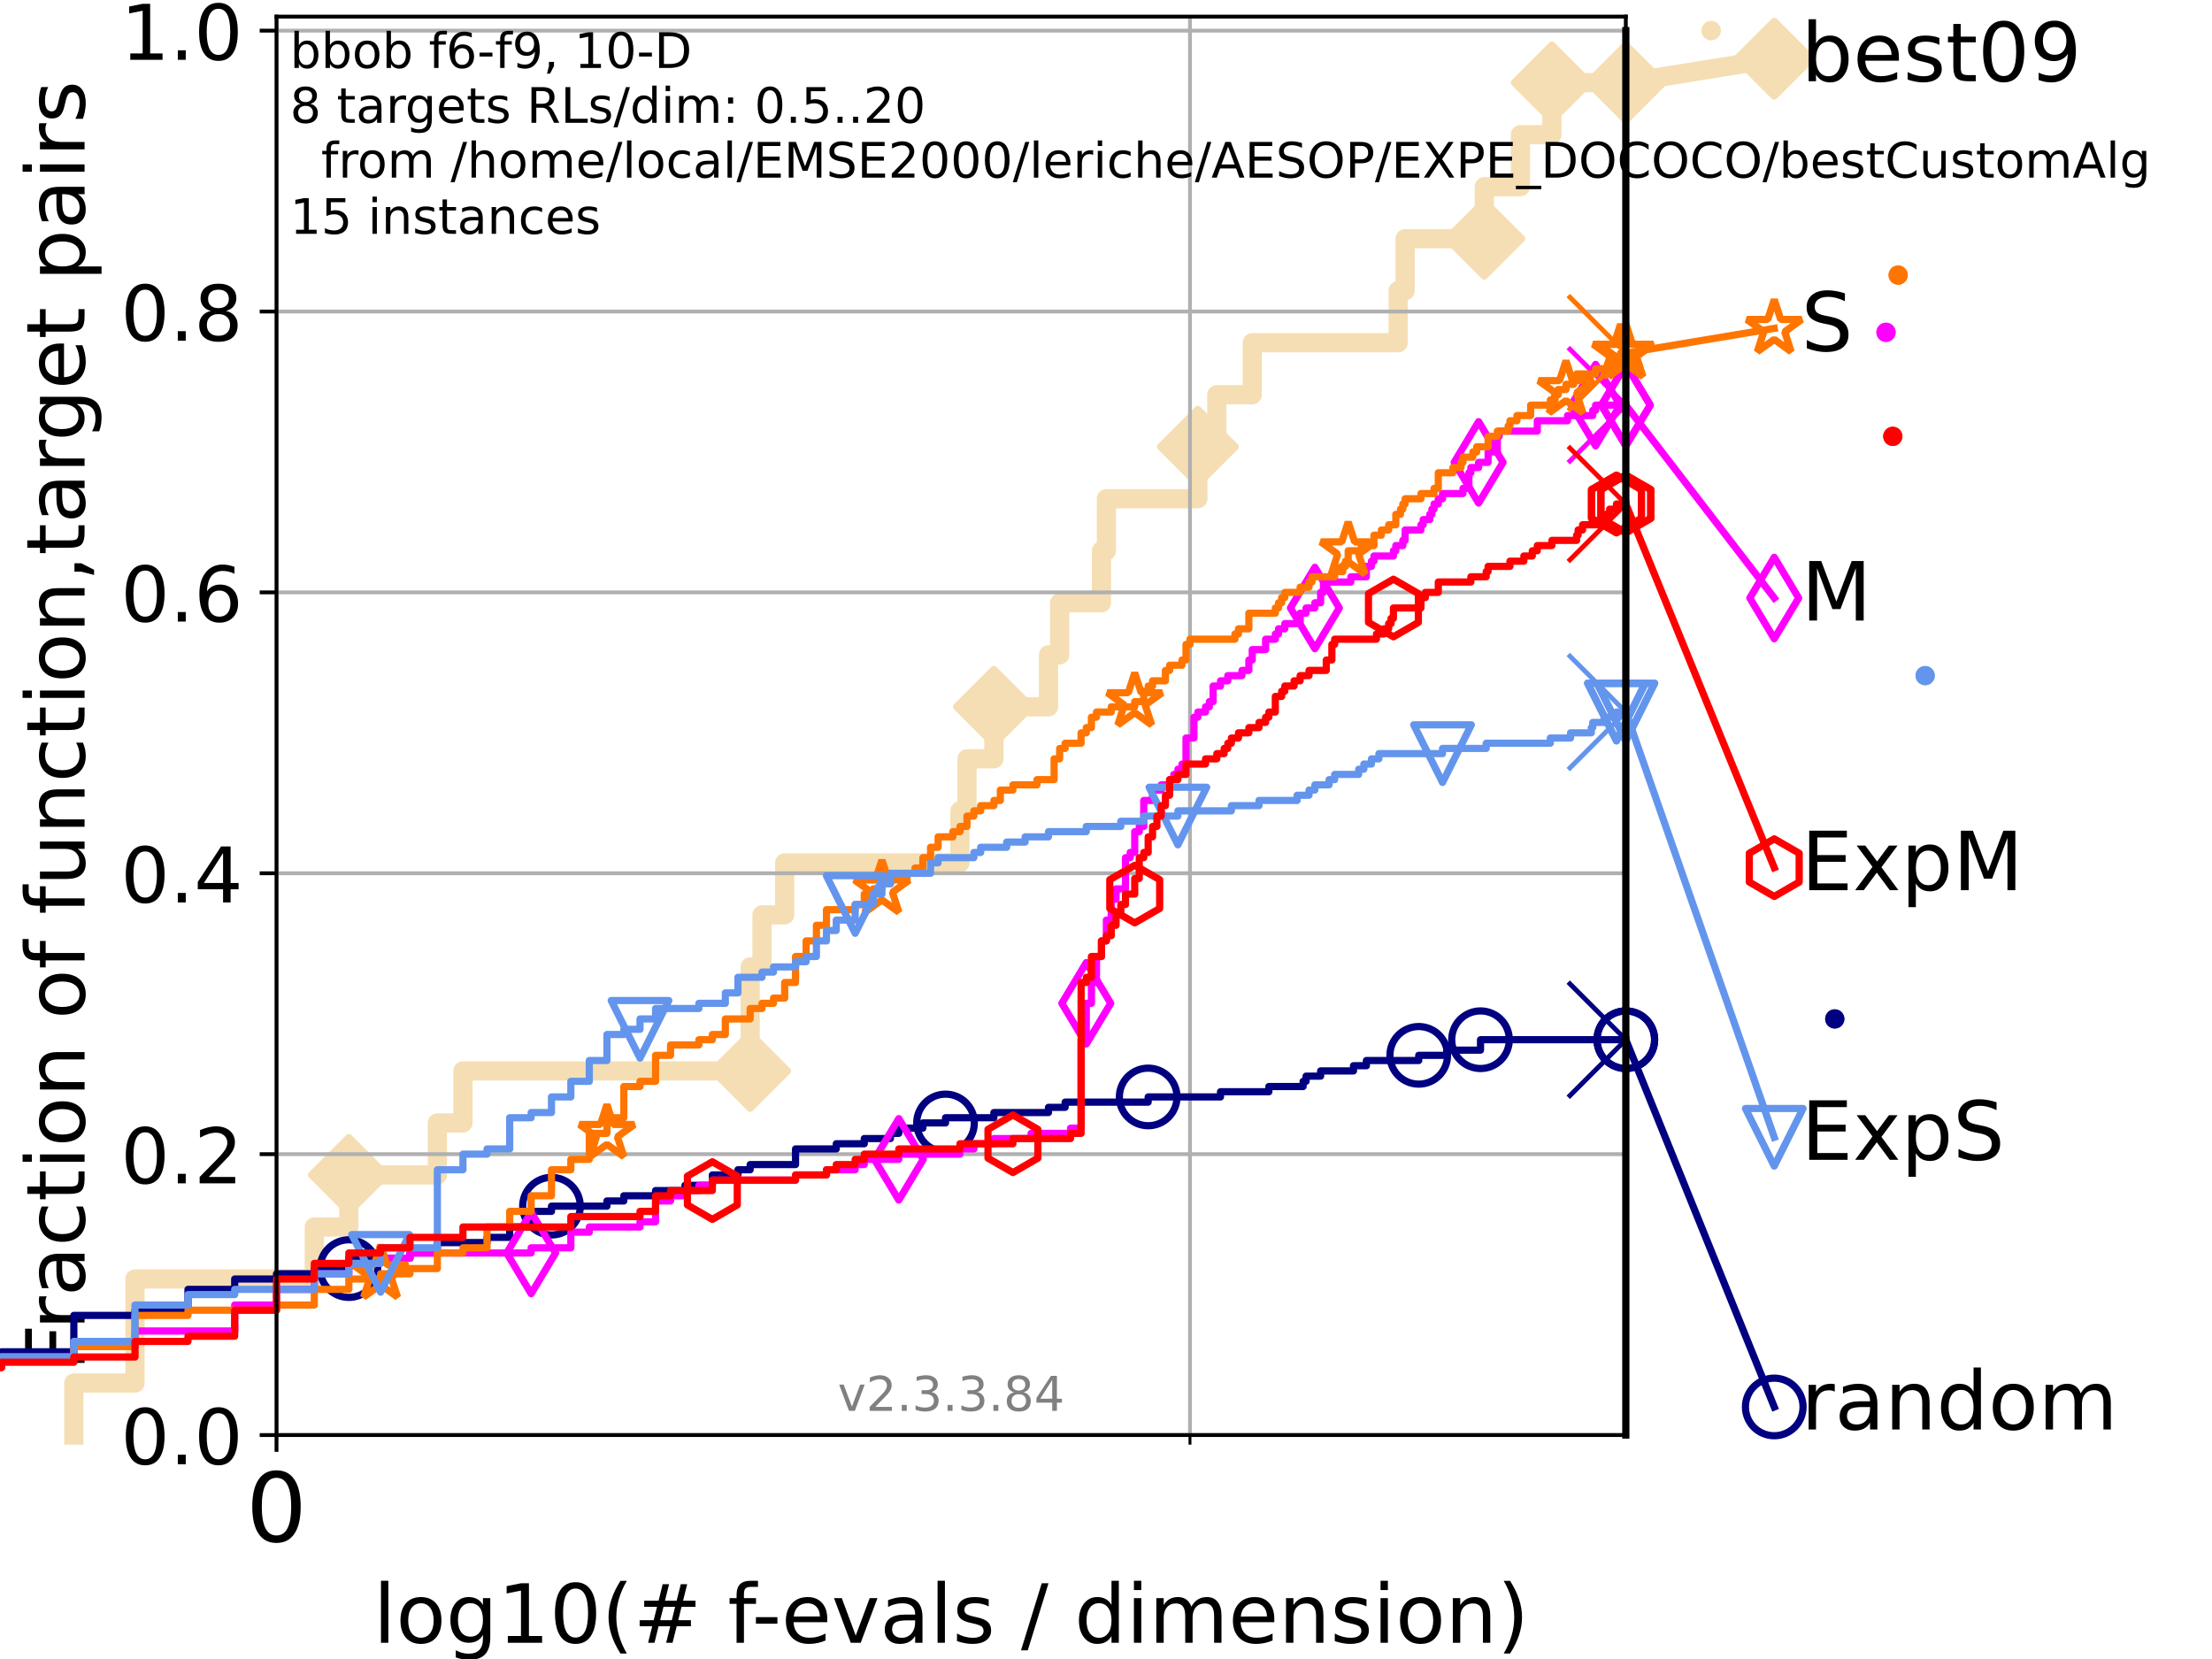 <?xml version="1.0" encoding="utf-8" standalone="no"?>
<!DOCTYPE svg PUBLIC "-//W3C//DTD SVG 1.1//EN"
  "http://www.w3.org/Graphics/SVG/1.1/DTD/svg11.dtd">
<!-- Created with matplotlib (https://matplotlib.org/) -->
<svg height="345.6pt" version="1.1" viewBox="0 0 460.8 345.6" width="460.8pt" xmlns="http://www.w3.org/2000/svg" xmlns:xlink="http://www.w3.org/1999/xlink">
 <defs>
  <style type="text/css">*{stroke-linecap:butt;stroke-linejoin:round;}</style>
 </defs>
 <g id="figure_1">
  <g id="patch_1">
   <path d="M 0 345.6 
L 460.8 345.6 
L 460.8 0 
L 0 0 
z
" style="fill:#ffffff;"/>
  </g>
  <g id="axes_1">
   <g id="patch_2">
    <path d="M 57.6 298.944 
L 338.688 298.944 
L 338.688 3.456 
L 57.6 3.456 
z
" style="fill:#ffffff;"/>
   </g>
   <g id="line2d_1">
    <path d="M 15.383 298.944 
L 15.383 288.108 
L 28.123 288.108 
L 28.123 266.437 
L 65.477 266.437 
L 65.477 255.601 
L 72.668 255.601 
L 72.668 244.766 
L 91.109 244.766 
L 91.109 233.93 
L 96.443 233.93 
L 96.443 223.094 
L 156.27 223.094 
L 156.27 201.423 
L 158.737 201.423 
L 158.737 190.588 
L 163.461 190.588 
L 163.461 179.752 
L 199.976 179.752 
L 199.976 168.916 
L 201.439 168.916 
L 201.439 158.081 
L 207.044 158.081 
L 207.044 147.245 
L 218.417 147.245 
L 218.417 136.409 
L 220.746 136.409 
L 220.746 125.574 
L 229.453 125.574 
L 229.453 114.738 
L 230.48 114.738 
L 230.48 103.902 
L 249.531 103.902 
L 249.531 93.067 
L 253.486 93.067 
L 253.486 82.231 
L 260.87 82.231 
L 260.87 71.395 
L 291.26 71.395 
L 291.26 60.56 
L 292.714 60.56 
L 292.714 49.724 
L 309.211 49.724 
L 309.211 38.889 
L 316.729 38.889 
L 316.729 28.053 
L 323.289 28.053 
L 323.289 17.217 
L 338.688 17.217 
" style="fill:none;stroke:#f5deb3;stroke-linecap:square;stroke-width:4;"/>
   </g>
   <g id="line2d_2">
    <defs>
     <path d="M -0 7.778 
L 7.778 0 
L 0 -7.778 
L -7.778 -0 
z
" id="mf26ef427b8" style="stroke:#f5deb3;stroke-linejoin:miter;stroke-width:1.5;"/>
    </defs>
    <g>
     <use style="fill:#f5deb3;stroke:#f5deb3;stroke-linejoin:miter;stroke-width:1.5;" x="72.668" xlink:href="#mf26ef427b8" y="244.766"/>
     <use style="fill:#f5deb3;stroke:#f5deb3;stroke-linejoin:miter;stroke-width:1.5;" x="156.27" xlink:href="#mf26ef427b8" y="223.094"/>
     <use style="fill:#f5deb3;stroke:#f5deb3;stroke-linejoin:miter;stroke-width:1.5;" x="207.044" xlink:href="#mf26ef427b8" y="147.245"/>
     <use style="fill:#f5deb3;stroke:#f5deb3;stroke-linejoin:miter;stroke-width:1.5;" x="249.531" xlink:href="#mf26ef427b8" y="93.067"/>
     <use style="fill:#f5deb3;stroke:#f5deb3;stroke-linejoin:miter;stroke-width:1.5;" x="309.211" xlink:href="#mf26ef427b8" y="49.724"/>
     <use style="fill:#f5deb3;stroke:#f5deb3;stroke-linejoin:miter;stroke-width:1.5;" x="323.289" xlink:href="#mf26ef427b8" y="17.217"/>
     <use style="fill:#f5deb3;stroke:#f5deb3;stroke-linejoin:miter;stroke-width:1.5;" x="323.289" xlink:href="#mf26ef427b8" y="17.217"/>
     <use style="fill:#f5deb3;stroke:#f5deb3;stroke-linejoin:miter;stroke-width:1.5;" x="338.688" xlink:href="#mf26ef427b8" y="17.217"/>
    </g>
   </g>
   <g id="line2d_3">
    <path style="fill:none;stroke:#f5deb3;stroke-linecap:square;stroke-width:4;"/>
    <g/>
   </g>
   <g id="line2d_4">
    <path d="M 338.688 17.217 
L 369.608 12.233 
" style="fill:none;stroke:#f5deb3;stroke-linecap:square;stroke-width:4;"/>
    <g>
     <use style="fill:#f5deb3;stroke:#f5deb3;stroke-linejoin:miter;stroke-width:1.5;" x="338.688" xlink:href="#mf26ef427b8" y="17.217"/>
     <use style="fill:#f5deb3;stroke:#f5deb3;stroke-linejoin:miter;stroke-width:1.5;" x="369.608" xlink:href="#mf26ef427b8" y="12.233"/>
    </g>
   </g>
   <g id="matplotlib.axis_1">
    <g id="xtick_1">
     <g id="line2d_5">
      <path clip-path="url(#p03c08ea42d)" d="M 57.6 298.944 
L 57.6 3.456 
" style="fill:none;stroke:#b0b0b0;stroke-linecap:square;stroke-width:0.8;"/>
     </g>
     <g id="line2d_6">
      <defs>
       <path d="M 0 0 
L 0 3.5 
" id="m3568ac5d24" style="stroke:#000000;stroke-width:0.8;"/>
      </defs>
      <g>
       <use style="stroke:#000000;stroke-width:0.8;" x="57.6" xlink:href="#m3568ac5d24" y="298.944"/>
      </g>
     </g>
     <g id="text_1">
      <!-- 0 -->
      <g transform="translate(51.237 321.141)scale(0.2 -0.2)">
       <defs>
        <path d="M 31.781 66.406 
Q 24.172 66.406 20.328 58.906 
Q 16.5 51.422 16.5 36.375 
Q 16.5 21.391 20.328 13.891 
Q 24.172 6.391 31.781 6.391 
Q 39.453 6.391 43.281 13.891 
Q 47.125 21.391 47.125 36.375 
Q 47.125 51.422 43.281 58.906 
Q 39.453 66.406 31.781 66.406 
z
M 31.781 74.219 
Q 44.047 74.219 50.516 64.516 
Q 56.984 54.828 56.984 36.375 
Q 56.984 17.969 50.516 8.266 
Q 44.047 -1.422 31.781 -1.422 
Q 19.531 -1.422 13.062 8.266 
Q 6.594 17.969 6.594 36.375 
Q 6.594 54.828 13.062 64.516 
Q 19.531 74.219 31.781 74.219 
z
" id="DejaVuSans-48"/>
       </defs>
       <use xlink:href="#DejaVuSans-48"/>
      </g>
     </g>
    </g>
    <g id="xtick_2">
     <g id="line2d_7">
      <path clip-path="url(#p03c08ea42d)" d="M 247.894 298.944 
L 247.894 3.456 
" style="fill:none;stroke:#b0b0b0;stroke-linecap:square;stroke-width:0.8;"/>
     </g>
     <g id="line2d_8">
      <defs>
       <path d="M 0 0 
L 0 2 
" id="m9fc4897d3f" style="stroke:#000000;stroke-width:0.6;"/>
      </defs>
      <g>
       <use style="stroke:#000000;stroke-width:0.6;" x="247.894" xlink:href="#m9fc4897d3f" y="298.944"/>
      </g>
     </g>
    </g>
    <g id="text_2">
     <!-- log10(# f-evals / dimension) -->
     <g transform="translate(77.764 342.218)scale(0.17 -0.17)">
      <defs>
       <path d="M 9.422 75.984 
L 18.406 75.984 
L 18.406 0 
L 9.422 0 
z
" id="DejaVuSans-108"/>
       <path d="M 30.609 48.391 
Q 23.391 48.391 19.188 42.75 
Q 14.984 37.109 14.984 27.297 
Q 14.984 17.484 19.156 11.844 
Q 23.344 6.203 30.609 6.203 
Q 37.797 6.203 41.984 11.859 
Q 46.188 17.531 46.188 27.297 
Q 46.188 37.016 41.984 42.703 
Q 37.797 48.391 30.609 48.391 
z
M 30.609 56 
Q 42.328 56 49.016 48.375 
Q 55.719 40.766 55.719 27.297 
Q 55.719 13.875 49.016 6.219 
Q 42.328 -1.422 30.609 -1.422 
Q 18.844 -1.422 12.172 6.219 
Q 5.516 13.875 5.516 27.297 
Q 5.516 40.766 12.172 48.375 
Q 18.844 56 30.609 56 
z
" id="DejaVuSans-111"/>
       <path d="M 45.406 27.984 
Q 45.406 37.75 41.375 43.109 
Q 37.359 48.484 30.078 48.484 
Q 22.859 48.484 18.828 43.109 
Q 14.797 37.75 14.797 27.984 
Q 14.797 18.266 18.828 12.891 
Q 22.859 7.516 30.078 7.516 
Q 37.359 7.516 41.375 12.891 
Q 45.406 18.266 45.406 27.984 
z
M 54.391 6.781 
Q 54.391 -7.172 48.188 -13.984 
Q 42 -20.797 29.203 -20.797 
Q 24.469 -20.797 20.266 -20.094 
Q 16.062 -19.391 12.109 -17.922 
L 12.109 -9.188 
Q 16.062 -11.328 19.922 -12.344 
Q 23.781 -13.375 27.781 -13.375 
Q 36.625 -13.375 41.016 -8.766 
Q 45.406 -4.156 45.406 5.172 
L 45.406 9.625 
Q 42.625 4.781 38.281 2.391 
Q 33.938 0 27.875 0 
Q 17.828 0 11.672 7.656 
Q 5.516 15.328 5.516 27.984 
Q 5.516 40.672 11.672 48.328 
Q 17.828 56 27.875 56 
Q 33.938 56 38.281 53.609 
Q 42.625 51.219 45.406 46.391 
L 45.406 54.688 
L 54.391 54.688 
z
" id="DejaVuSans-103"/>
       <path d="M 12.406 8.297 
L 28.516 8.297 
L 28.516 63.922 
L 10.984 60.406 
L 10.984 69.391 
L 28.422 72.906 
L 38.281 72.906 
L 38.281 8.297 
L 54.391 8.297 
L 54.391 0 
L 12.406 0 
z
" id="DejaVuSans-49"/>
       <path d="M 31 75.875 
Q 24.469 64.656 21.281 53.656 
Q 18.109 42.672 18.109 31.391 
Q 18.109 20.125 21.312 9.062 
Q 24.516 -2 31 -13.188 
L 23.188 -13.188 
Q 15.875 -1.703 12.234 9.375 
Q 8.594 20.453 8.594 31.391 
Q 8.594 42.281 12.203 53.312 
Q 15.828 64.359 23.188 75.875 
z
" id="DejaVuSans-40"/>
       <path d="M 51.125 44 
L 36.922 44 
L 32.812 27.688 
L 47.125 27.688 
z
M 43.797 71.781 
L 38.719 51.516 
L 52.984 51.516 
L 58.109 71.781 
L 65.922 71.781 
L 60.891 51.516 
L 76.125 51.516 
L 76.125 44 
L 58.984 44 
L 54.984 27.688 
L 70.516 27.688 
L 70.516 20.219 
L 53.078 20.219 
L 48 0 
L 40.188 0 
L 45.219 20.219 
L 30.906 20.219 
L 25.875 0 
L 18.016 0 
L 23.094 20.219 
L 7.719 20.219 
L 7.719 27.688 
L 24.906 27.688 
L 29 44 
L 13.281 44 
L 13.281 51.516 
L 30.906 51.516 
L 35.891 71.781 
z
" id="DejaVuSans-35"/>
       <path id="DejaVuSans-32"/>
       <path d="M 37.109 75.984 
L 37.109 68.5 
L 28.516 68.5 
Q 23.688 68.5 21.797 66.547 
Q 19.922 64.594 19.922 59.516 
L 19.922 54.688 
L 34.719 54.688 
L 34.719 47.703 
L 19.922 47.703 
L 19.922 0 
L 10.891 0 
L 10.891 47.703 
L 2.297 47.703 
L 2.297 54.688 
L 10.891 54.688 
L 10.891 58.5 
Q 10.891 67.625 15.141 71.797 
Q 19.391 75.984 28.609 75.984 
z
" id="DejaVuSans-102"/>
       <path d="M 4.891 31.391 
L 31.203 31.391 
L 31.203 23.391 
L 4.891 23.391 
z
" id="DejaVuSans-45"/>
       <path d="M 56.203 29.594 
L 56.203 25.203 
L 14.891 25.203 
Q 15.484 15.922 20.484 11.062 
Q 25.484 6.203 34.422 6.203 
Q 39.594 6.203 44.453 7.469 
Q 49.312 8.734 54.109 11.281 
L 54.109 2.781 
Q 49.266 0.734 44.188 -0.344 
Q 39.109 -1.422 33.891 -1.422 
Q 20.797 -1.422 13.156 6.188 
Q 5.516 13.812 5.516 26.812 
Q 5.516 40.234 12.766 48.109 
Q 20.016 56 32.328 56 
Q 43.359 56 49.781 48.891 
Q 56.203 41.797 56.203 29.594 
z
M 47.219 32.234 
Q 47.125 39.594 43.094 43.984 
Q 39.062 48.391 32.422 48.391 
Q 24.906 48.391 20.391 44.141 
Q 15.875 39.891 15.188 32.172 
z
" id="DejaVuSans-101"/>
       <path d="M 2.984 54.688 
L 12.5 54.688 
L 29.594 8.797 
L 46.688 54.688 
L 56.203 54.688 
L 35.688 0 
L 23.484 0 
z
" id="DejaVuSans-118"/>
       <path d="M 34.281 27.484 
Q 23.391 27.484 19.188 25 
Q 14.984 22.516 14.984 16.5 
Q 14.984 11.719 18.141 8.906 
Q 21.297 6.109 26.703 6.109 
Q 34.188 6.109 38.703 11.406 
Q 43.219 16.703 43.219 25.484 
L 43.219 27.484 
z
M 52.203 31.203 
L 52.203 0 
L 43.219 0 
L 43.219 8.297 
Q 40.141 3.328 35.547 0.953 
Q 30.953 -1.422 24.312 -1.422 
Q 15.922 -1.422 10.953 3.297 
Q 6 8.016 6 15.922 
Q 6 25.141 12.172 29.828 
Q 18.359 34.516 30.609 34.516 
L 43.219 34.516 
L 43.219 35.406 
Q 43.219 41.609 39.141 45 
Q 35.062 48.391 27.688 48.391 
Q 23 48.391 18.547 47.266 
Q 14.109 46.141 10.016 43.891 
L 10.016 52.203 
Q 14.938 54.109 19.578 55.047 
Q 24.219 56 28.609 56 
Q 40.484 56 46.344 49.844 
Q 52.203 43.703 52.203 31.203 
z
" id="DejaVuSans-97"/>
       <path d="M 44.281 53.078 
L 44.281 44.578 
Q 40.484 46.531 36.375 47.5 
Q 32.281 48.484 27.875 48.484 
Q 21.188 48.484 17.844 46.438 
Q 14.5 44.391 14.5 40.281 
Q 14.5 37.156 16.891 35.375 
Q 19.281 33.594 26.516 31.984 
L 29.594 31.297 
Q 39.156 29.25 43.188 25.516 
Q 47.219 21.781 47.219 15.094 
Q 47.219 7.469 41.188 3.016 
Q 35.156 -1.422 24.609 -1.422 
Q 20.219 -1.422 15.453 -0.562 
Q 10.688 0.297 5.422 2 
L 5.422 11.281 
Q 10.406 8.688 15.234 7.391 
Q 20.062 6.109 24.812 6.109 
Q 31.156 6.109 34.562 8.281 
Q 37.984 10.453 37.984 14.406 
Q 37.984 18.062 35.516 20.016 
Q 33.062 21.969 24.703 23.781 
L 21.578 24.516 
Q 13.234 26.266 9.516 29.906 
Q 5.812 33.547 5.812 39.891 
Q 5.812 47.609 11.281 51.797 
Q 16.75 56 26.812 56 
Q 31.781 56 36.172 55.266 
Q 40.578 54.547 44.281 53.078 
z
" id="DejaVuSans-115"/>
       <path d="M 25.391 72.906 
L 33.688 72.906 
L 8.297 -9.281 
L 0 -9.281 
z
" id="DejaVuSans-47"/>
       <path d="M 45.406 46.391 
L 45.406 75.984 
L 54.391 75.984 
L 54.391 0 
L 45.406 0 
L 45.406 8.203 
Q 42.578 3.328 38.25 0.953 
Q 33.938 -1.422 27.875 -1.422 
Q 17.969 -1.422 11.734 6.484 
Q 5.516 14.406 5.516 27.297 
Q 5.516 40.188 11.734 48.094 
Q 17.969 56 27.875 56 
Q 33.938 56 38.25 53.625 
Q 42.578 51.266 45.406 46.391 
z
M 14.797 27.297 
Q 14.797 17.391 18.875 11.75 
Q 22.953 6.109 30.078 6.109 
Q 37.203 6.109 41.297 11.75 
Q 45.406 17.391 45.406 27.297 
Q 45.406 37.203 41.297 42.844 
Q 37.203 48.484 30.078 48.484 
Q 22.953 48.484 18.875 42.844 
Q 14.797 37.203 14.797 27.297 
z
" id="DejaVuSans-100"/>
       <path d="M 9.422 54.688 
L 18.406 54.688 
L 18.406 0 
L 9.422 0 
z
M 9.422 75.984 
L 18.406 75.984 
L 18.406 64.594 
L 9.422 64.594 
z
" id="DejaVuSans-105"/>
       <path d="M 52 44.188 
Q 55.375 50.25 60.062 53.125 
Q 64.75 56 71.094 56 
Q 79.641 56 84.281 50.016 
Q 88.922 44.047 88.922 33.016 
L 88.922 0 
L 79.891 0 
L 79.891 32.719 
Q 79.891 40.578 77.094 44.375 
Q 74.312 48.188 68.609 48.188 
Q 61.625 48.188 57.562 43.547 
Q 53.516 38.922 53.516 30.906 
L 53.516 0 
L 44.484 0 
L 44.484 32.719 
Q 44.484 40.625 41.703 44.406 
Q 38.922 48.188 33.109 48.188 
Q 26.219 48.188 22.156 43.531 
Q 18.109 38.875 18.109 30.906 
L 18.109 0 
L 9.078 0 
L 9.078 54.688 
L 18.109 54.688 
L 18.109 46.188 
Q 21.188 51.219 25.484 53.609 
Q 29.781 56 35.688 56 
Q 41.656 56 45.828 52.969 
Q 50 49.953 52 44.188 
z
" id="DejaVuSans-109"/>
       <path d="M 54.891 33.016 
L 54.891 0 
L 45.906 0 
L 45.906 32.719 
Q 45.906 40.484 42.875 44.328 
Q 39.844 48.188 33.797 48.188 
Q 26.516 48.188 22.312 43.547 
Q 18.109 38.922 18.109 30.906 
L 18.109 0 
L 9.078 0 
L 9.078 54.688 
L 18.109 54.688 
L 18.109 46.188 
Q 21.344 51.125 25.703 53.562 
Q 30.078 56 35.797 56 
Q 45.219 56 50.047 50.172 
Q 54.891 44.344 54.891 33.016 
z
" id="DejaVuSans-110"/>
       <path d="M 8.016 75.875 
L 15.828 75.875 
Q 23.141 64.359 26.781 53.312 
Q 30.422 42.281 30.422 31.391 
Q 30.422 20.453 26.781 9.375 
Q 23.141 -1.703 15.828 -13.188 
L 8.016 -13.188 
Q 14.5 -2 17.703 9.062 
Q 20.906 20.125 20.906 31.391 
Q 20.906 42.672 17.703 53.656 
Q 14.5 64.656 8.016 75.875 
z
" id="DejaVuSans-41"/>
      </defs>
      <use xlink:href="#DejaVuSans-108"/>
      <use x="27.783" xlink:href="#DejaVuSans-111"/>
      <use x="88.965" xlink:href="#DejaVuSans-103"/>
      <use x="152.441" xlink:href="#DejaVuSans-49"/>
      <use x="216.064" xlink:href="#DejaVuSans-48"/>
      <use x="279.688" xlink:href="#DejaVuSans-40"/>
      <use x="318.701" xlink:href="#DejaVuSans-35"/>
      <use x="402.49" xlink:href="#DejaVuSans-32"/>
      <use x="434.277" xlink:href="#DejaVuSans-102"/>
      <use x="463.982" xlink:href="#DejaVuSans-45"/>
      <use x="500.066" xlink:href="#DejaVuSans-101"/>
      <use x="561.59" xlink:href="#DejaVuSans-118"/>
      <use x="620.77" xlink:href="#DejaVuSans-97"/>
      <use x="682.049" xlink:href="#DejaVuSans-108"/>
      <use x="709.832" xlink:href="#DejaVuSans-115"/>
      <use x="761.932" xlink:href="#DejaVuSans-32"/>
      <use x="793.719" xlink:href="#DejaVuSans-47"/>
      <use x="827.41" xlink:href="#DejaVuSans-32"/>
      <use x="859.197" xlink:href="#DejaVuSans-100"/>
      <use x="922.674" xlink:href="#DejaVuSans-105"/>
      <use x="950.457" xlink:href="#DejaVuSans-109"/>
      <use x="1047.869" xlink:href="#DejaVuSans-101"/>
      <use x="1109.393" xlink:href="#DejaVuSans-110"/>
      <use x="1172.771" xlink:href="#DejaVuSans-115"/>
      <use x="1224.871" xlink:href="#DejaVuSans-105"/>
      <use x="1252.654" xlink:href="#DejaVuSans-111"/>
      <use x="1313.836" xlink:href="#DejaVuSans-110"/>
      <use x="1377.215" xlink:href="#DejaVuSans-41"/>
     </g>
    </g>
   </g>
   <g id="matplotlib.axis_2">
    <g id="ytick_1">
     <g id="line2d_9">
      <path clip-path="url(#p03c08ea42d)" d="M 57.6 298.944 
L 338.688 298.944 
" style="fill:none;stroke:#b0b0b0;stroke-linecap:square;stroke-width:0.8;"/>
     </g>
     <g id="line2d_10">
      <defs>
       <path d="M 0 0 
L -3.5 0 
" id="m96a9229174" style="stroke:#000000;stroke-width:0.8;"/>
      </defs>
      <g>
       <use style="stroke:#000000;stroke-width:0.8;" x="57.6" xlink:href="#m96a9229174" y="298.944"/>
      </g>
     </g>
     <g id="text_3">
      <!-- 0.0 -->
      <g transform="translate(25.155 305.023)scale(0.16 -0.16)">
       <defs>
        <path d="M 10.688 12.406 
L 21 12.406 
L 21 0 
L 10.688 0 
z
" id="DejaVuSans-46"/>
       </defs>
       <use xlink:href="#DejaVuSans-48"/>
       <use x="63.623" xlink:href="#DejaVuSans-46"/>
       <use x="95.41" xlink:href="#DejaVuSans-48"/>
      </g>
     </g>
    </g>
    <g id="ytick_2">
     <g id="line2d_11">
      <path clip-path="url(#p03c08ea42d)" d="M 57.6 240.432 
L 338.688 240.432 
" style="fill:none;stroke:#b0b0b0;stroke-linecap:square;stroke-width:0.8;"/>
     </g>
     <g id="line2d_12">
      <g>
       <use style="stroke:#000000;stroke-width:0.8;" x="57.6" xlink:href="#m96a9229174" y="240.432"/>
      </g>
     </g>
     <g id="text_4">
      <!-- 0.2 -->
      <g transform="translate(25.155 246.51)scale(0.16 -0.16)">
       <defs>
        <path d="M 19.188 8.297 
L 53.609 8.297 
L 53.609 0 
L 7.328 0 
L 7.328 8.297 
Q 12.938 14.109 22.625 23.891 
Q 32.328 33.688 34.812 36.531 
Q 39.547 41.844 41.422 45.531 
Q 43.312 49.219 43.312 52.781 
Q 43.312 58.594 39.234 62.25 
Q 35.156 65.922 28.609 65.922 
Q 23.969 65.922 18.812 64.312 
Q 13.672 62.703 7.812 59.422 
L 7.812 69.391 
Q 13.766 71.781 18.938 73 
Q 24.125 74.219 28.422 74.219 
Q 39.75 74.219 46.484 68.547 
Q 53.219 62.891 53.219 53.422 
Q 53.219 48.922 51.531 44.891 
Q 49.859 40.875 45.406 35.406 
Q 44.188 33.984 37.641 27.219 
Q 31.109 20.453 19.188 8.297 
z
" id="DejaVuSans-50"/>
       </defs>
       <use xlink:href="#DejaVuSans-48"/>
       <use x="63.623" xlink:href="#DejaVuSans-46"/>
       <use x="95.41" xlink:href="#DejaVuSans-50"/>
      </g>
     </g>
    </g>
    <g id="ytick_3">
     <g id="line2d_13">
      <path clip-path="url(#p03c08ea42d)" d="M 57.6 181.919 
L 338.688 181.919 
" style="fill:none;stroke:#b0b0b0;stroke-linecap:square;stroke-width:0.8;"/>
     </g>
     <g id="line2d_14">
      <g>
       <use style="stroke:#000000;stroke-width:0.8;" x="57.6" xlink:href="#m96a9229174" y="181.919"/>
      </g>
     </g>
     <g id="text_5">
      <!-- 0.4 -->
      <g transform="translate(25.155 187.998)scale(0.16 -0.16)">
       <defs>
        <path d="M 37.797 64.312 
L 12.891 25.391 
L 37.797 25.391 
z
M 35.203 72.906 
L 47.609 72.906 
L 47.609 25.391 
L 58.016 25.391 
L 58.016 17.188 
L 47.609 17.188 
L 47.609 0 
L 37.797 0 
L 37.797 17.188 
L 4.891 17.188 
L 4.891 26.703 
z
" id="DejaVuSans-52"/>
       </defs>
       <use xlink:href="#DejaVuSans-48"/>
       <use x="63.623" xlink:href="#DejaVuSans-46"/>
       <use x="95.41" xlink:href="#DejaVuSans-52"/>
      </g>
     </g>
    </g>
    <g id="ytick_4">
     <g id="line2d_15">
      <path clip-path="url(#p03c08ea42d)" d="M 57.6 123.407 
L 338.688 123.407 
" style="fill:none;stroke:#b0b0b0;stroke-linecap:square;stroke-width:0.8;"/>
     </g>
     <g id="line2d_16">
      <g>
       <use style="stroke:#000000;stroke-width:0.8;" x="57.6" xlink:href="#m96a9229174" y="123.407"/>
      </g>
     </g>
     <g id="text_6">
      <!-- 0.6 -->
      <g transform="translate(25.155 129.485)scale(0.16 -0.16)">
       <defs>
        <path d="M 33.016 40.375 
Q 26.375 40.375 22.484 35.828 
Q 18.609 31.297 18.609 23.391 
Q 18.609 15.531 22.484 10.953 
Q 26.375 6.391 33.016 6.391 
Q 39.656 6.391 43.531 10.953 
Q 47.406 15.531 47.406 23.391 
Q 47.406 31.297 43.531 35.828 
Q 39.656 40.375 33.016 40.375 
z
M 52.594 71.297 
L 52.594 62.312 
Q 48.875 64.062 45.094 64.984 
Q 41.312 65.922 37.594 65.922 
Q 27.828 65.922 22.672 59.328 
Q 17.531 52.734 16.797 39.406 
Q 19.672 43.656 24.016 45.922 
Q 28.375 48.188 33.594 48.188 
Q 44.578 48.188 50.953 41.516 
Q 57.328 34.859 57.328 23.391 
Q 57.328 12.156 50.688 5.359 
Q 44.047 -1.422 33.016 -1.422 
Q 20.359 -1.422 13.672 8.266 
Q 6.984 17.969 6.984 36.375 
Q 6.984 53.656 15.188 63.938 
Q 23.391 74.219 37.203 74.219 
Q 40.922 74.219 44.703 73.484 
Q 48.484 72.75 52.594 71.297 
z
" id="DejaVuSans-54"/>
       </defs>
       <use xlink:href="#DejaVuSans-48"/>
       <use x="63.623" xlink:href="#DejaVuSans-46"/>
       <use x="95.41" xlink:href="#DejaVuSans-54"/>
      </g>
     </g>
    </g>
    <g id="ytick_5">
     <g id="line2d_17">
      <path clip-path="url(#p03c08ea42d)" d="M 57.6 64.894 
L 338.688 64.894 
" style="fill:none;stroke:#b0b0b0;stroke-linecap:square;stroke-width:0.8;"/>
     </g>
     <g id="line2d_18">
      <g>
       <use style="stroke:#000000;stroke-width:0.8;" x="57.6" xlink:href="#m96a9229174" y="64.894"/>
      </g>
     </g>
     <g id="text_7">
      <!-- 0.8 -->
      <g transform="translate(25.155 70.973)scale(0.16 -0.16)">
       <defs>
        <path d="M 31.781 34.625 
Q 24.75 34.625 20.719 30.859 
Q 16.703 27.094 16.703 20.516 
Q 16.703 13.922 20.719 10.156 
Q 24.75 6.391 31.781 6.391 
Q 38.812 6.391 42.859 10.172 
Q 46.922 13.969 46.922 20.516 
Q 46.922 27.094 42.891 30.859 
Q 38.875 34.625 31.781 34.625 
z
M 21.922 38.812 
Q 15.578 40.375 12.031 44.719 
Q 8.5 49.078 8.5 55.328 
Q 8.5 64.062 14.719 69.141 
Q 20.953 74.219 31.781 74.219 
Q 42.672 74.219 48.875 69.141 
Q 55.078 64.062 55.078 55.328 
Q 55.078 49.078 51.531 44.719 
Q 48 40.375 41.703 38.812 
Q 48.828 37.156 52.797 32.312 
Q 56.781 27.484 56.781 20.516 
Q 56.781 9.906 50.312 4.234 
Q 43.844 -1.422 31.781 -1.422 
Q 19.734 -1.422 13.25 4.234 
Q 6.781 9.906 6.781 20.516 
Q 6.781 27.484 10.781 32.312 
Q 14.797 37.156 21.922 38.812 
z
M 18.312 54.391 
Q 18.312 48.734 21.844 45.562 
Q 25.391 42.391 31.781 42.391 
Q 38.141 42.391 41.719 45.562 
Q 45.312 48.734 45.312 54.391 
Q 45.312 60.062 41.719 63.234 
Q 38.141 66.406 31.781 66.406 
Q 25.391 66.406 21.844 63.234 
Q 18.312 60.062 18.312 54.391 
z
" id="DejaVuSans-56"/>
       </defs>
       <use xlink:href="#DejaVuSans-48"/>
       <use x="63.623" xlink:href="#DejaVuSans-46"/>
       <use x="95.41" xlink:href="#DejaVuSans-56"/>
      </g>
     </g>
    </g>
    <g id="ytick_6">
     <g id="line2d_19">
      <path clip-path="url(#p03c08ea42d)" d="M 57.6 6.382 
L 338.688 6.382 
" style="fill:none;stroke:#b0b0b0;stroke-linecap:square;stroke-width:0.8;"/>
     </g>
     <g id="line2d_20">
      <g>
       <use style="stroke:#000000;stroke-width:0.8;" x="57.6" xlink:href="#m96a9229174" y="6.382"/>
      </g>
     </g>
     <g id="text_8">
      <!-- 1.0 -->
      <g transform="translate(25.155 12.46)scale(0.16 -0.16)">
       <use xlink:href="#DejaVuSans-49"/>
       <use x="63.623" xlink:href="#DejaVuSans-46"/>
       <use x="95.41" xlink:href="#DejaVuSans-48"/>
      </g>
     </g>
    </g>
    <g id="text_9">
     <!-- Fraction of function,target pairs -->
     <g transform="translate(17.62 285.585)rotate(-90)scale(0.17 -0.17)">
      <defs>
       <path d="M 9.812 72.906 
L 51.703 72.906 
L 51.703 64.594 
L 19.672 64.594 
L 19.672 43.109 
L 48.578 43.109 
L 48.578 34.812 
L 19.672 34.812 
L 19.672 0 
L 9.812 0 
z
" id="DejaVuSans-70"/>
       <path d="M 41.109 46.297 
Q 39.594 47.172 37.812 47.578 
Q 36.031 48 33.891 48 
Q 26.266 48 22.188 43.047 
Q 18.109 38.094 18.109 28.812 
L 18.109 0 
L 9.078 0 
L 9.078 54.688 
L 18.109 54.688 
L 18.109 46.188 
Q 20.953 51.172 25.484 53.578 
Q 30.031 56 36.531 56 
Q 37.453 56 38.578 55.875 
Q 39.703 55.766 41.062 55.516 
z
" id="DejaVuSans-114"/>
       <path d="M 48.781 52.594 
L 48.781 44.188 
Q 44.969 46.297 41.141 47.344 
Q 37.312 48.391 33.406 48.391 
Q 24.656 48.391 19.812 42.844 
Q 14.984 37.312 14.984 27.297 
Q 14.984 17.281 19.812 11.734 
Q 24.656 6.203 33.406 6.203 
Q 37.312 6.203 41.141 7.25 
Q 44.969 8.297 48.781 10.406 
L 48.781 2.094 
Q 45.016 0.344 40.984 -0.531 
Q 36.969 -1.422 32.422 -1.422 
Q 20.062 -1.422 12.781 6.344 
Q 5.516 14.109 5.516 27.297 
Q 5.516 40.672 12.859 48.328 
Q 20.219 56 33.016 56 
Q 37.156 56 41.109 55.141 
Q 45.062 54.297 48.781 52.594 
z
" id="DejaVuSans-99"/>
       <path d="M 18.312 70.219 
L 18.312 54.688 
L 36.812 54.688 
L 36.812 47.703 
L 18.312 47.703 
L 18.312 18.016 
Q 18.312 11.328 20.141 9.422 
Q 21.969 7.516 27.594 7.516 
L 36.812 7.516 
L 36.812 0 
L 27.594 0 
Q 17.188 0 13.234 3.875 
Q 9.281 7.766 9.281 18.016 
L 9.281 47.703 
L 2.688 47.703 
L 2.688 54.688 
L 9.281 54.688 
L 9.281 70.219 
z
" id="DejaVuSans-116"/>
       <path d="M 8.5 21.578 
L 8.5 54.688 
L 17.484 54.688 
L 17.484 21.922 
Q 17.484 14.156 20.5 10.266 
Q 23.531 6.391 29.594 6.391 
Q 36.859 6.391 41.078 11.031 
Q 45.312 15.672 45.312 23.688 
L 45.312 54.688 
L 54.297 54.688 
L 54.297 0 
L 45.312 0 
L 45.312 8.406 
Q 42.047 3.422 37.719 1 
Q 33.406 -1.422 27.688 -1.422 
Q 18.266 -1.422 13.375 4.438 
Q 8.5 10.297 8.5 21.578 
z
M 31.109 56 
z
" id="DejaVuSans-117"/>
       <path d="M 11.719 12.406 
L 22.016 12.406 
L 22.016 4 
L 14.016 -11.625 
L 7.719 -11.625 
L 11.719 4 
z
" id="DejaVuSans-44"/>
       <path d="M 18.109 8.203 
L 18.109 -20.797 
L 9.078 -20.797 
L 9.078 54.688 
L 18.109 54.688 
L 18.109 46.391 
Q 20.953 51.266 25.266 53.625 
Q 29.594 56 35.594 56 
Q 45.562 56 51.781 48.094 
Q 58.016 40.188 58.016 27.297 
Q 58.016 14.406 51.781 6.484 
Q 45.562 -1.422 35.594 -1.422 
Q 29.594 -1.422 25.266 0.953 
Q 20.953 3.328 18.109 8.203 
z
M 48.688 27.297 
Q 48.688 37.203 44.609 42.844 
Q 40.531 48.484 33.406 48.484 
Q 26.266 48.484 22.188 42.844 
Q 18.109 37.203 18.109 27.297 
Q 18.109 17.391 22.188 11.75 
Q 26.266 6.109 33.406 6.109 
Q 40.531 6.109 44.609 11.75 
Q 48.688 17.391 48.688 27.297 
z
" id="DejaVuSans-112"/>
      </defs>
      <use xlink:href="#DejaVuSans-70"/>
      <use x="50.27" xlink:href="#DejaVuSans-114"/>
      <use x="91.383" xlink:href="#DejaVuSans-97"/>
      <use x="152.662" xlink:href="#DejaVuSans-99"/>
      <use x="207.643" xlink:href="#DejaVuSans-116"/>
      <use x="246.852" xlink:href="#DejaVuSans-105"/>
      <use x="274.635" xlink:href="#DejaVuSans-111"/>
      <use x="335.816" xlink:href="#DejaVuSans-110"/>
      <use x="399.195" xlink:href="#DejaVuSans-32"/>
      <use x="430.982" xlink:href="#DejaVuSans-111"/>
      <use x="492.164" xlink:href="#DejaVuSans-102"/>
      <use x="527.369" xlink:href="#DejaVuSans-32"/>
      <use x="559.156" xlink:href="#DejaVuSans-102"/>
      <use x="594.361" xlink:href="#DejaVuSans-117"/>
      <use x="657.74" xlink:href="#DejaVuSans-110"/>
      <use x="721.119" xlink:href="#DejaVuSans-99"/>
      <use x="776.1" xlink:href="#DejaVuSans-116"/>
      <use x="815.309" xlink:href="#DejaVuSans-105"/>
      <use x="843.092" xlink:href="#DejaVuSans-111"/>
      <use x="904.273" xlink:href="#DejaVuSans-110"/>
      <use x="967.652" xlink:href="#DejaVuSans-44"/>
      <use x="999.439" xlink:href="#DejaVuSans-116"/>
      <use x="1038.648" xlink:href="#DejaVuSans-97"/>
      <use x="1099.928" xlink:href="#DejaVuSans-114"/>
      <use x="1139.291" xlink:href="#DejaVuSans-103"/>
      <use x="1202.768" xlink:href="#DejaVuSans-101"/>
      <use x="1264.291" xlink:href="#DejaVuSans-116"/>
      <use x="1303.5" xlink:href="#DejaVuSans-32"/>
      <use x="1335.287" xlink:href="#DejaVuSans-112"/>
      <use x="1398.764" xlink:href="#DejaVuSans-97"/>
      <use x="1460.043" xlink:href="#DejaVuSans-105"/>
      <use x="1487.826" xlink:href="#DejaVuSans-114"/>
      <use x="1528.939" xlink:href="#DejaVuSans-115"/>
     </g>
    </g>
   </g>
   <g id="line2d_21">
    <defs>
     <path d="M 0 1.5 
C 0.398 1.5 0.779 1.342 1.061 1.061 
C 1.342 0.779 1.5 0.398 1.5 0 
C 1.5 -0.398 1.342 -0.779 1.061 -1.061 
C 0.779 -1.342 0.398 -1.5 0 -1.5 
C -0.398 -1.5 -0.779 -1.342 -1.061 -1.061 
C -1.342 -0.779 -1.5 -0.398 -1.5 0 
C -1.5 0.398 -1.342 0.779 -1.061 1.061 
C -0.779 1.342 -0.398 1.5 0 1.5 
z
" id="m454ed28d1e" style="stroke:#f5deb3;"/>
    </defs>
    <g>
     <use style="fill:#f5deb3;stroke:#f5deb3;" x="356.466" xlink:href="#m454ed28d1e" y="6.382"/>
     <use style="fill:#f5deb3;stroke:#f5deb3;" x="356.466" xlink:href="#m454ed28d1e" y="6.382"/>
    </g>
   </g>
   <g id="line2d_22">
    <defs>
     <path d="M 0 1.5 
C 0.398 1.5 0.779 1.342 1.061 1.061 
C 1.342 0.779 1.5 0.398 1.5 0 
C 1.5 -0.398 1.342 -0.779 1.061 -1.061 
C 0.779 -1.342 0.398 -1.5 0 -1.5 
C -0.398 -1.5 -0.779 -1.342 -1.061 -1.061 
C -1.342 -0.779 -1.5 -0.398 -1.5 0 
C -1.5 0.398 -1.342 0.779 -1.061 1.061 
C -0.779 1.342 -0.398 1.5 0 1.5 
z
" id="m2a10e27f65" style="stroke:#000080;"/>
    </defs>
    <g>
     <use style="fill:#000080;stroke:#000080;" x="382.216" xlink:href="#m2a10e27f65" y="212.259"/>
     <use style="fill:#000080;stroke:#000080;" x="382.216" xlink:href="#m2a10e27f65" y="212.259"/>
    </g>
   </g>
   <g id="line2d_23">
    <path d="M -1 284.858 
L 0.316 284.858 
L 0.316 281.607 
L 15.383 281.607 
L 15.383 274.022 
L 28.123 274.022 
L 28.123 272.938 
L 39.159 272.938 
L 39.159 268.604 
L 48.893 268.604 
L 48.893 266.437 
L 57.6 266.437 
L 57.6 265.354 
L 65.477 265.354 
L 65.477 264.27 
L 72.668 264.27 
L 72.668 262.103 
L 85.407 262.103 
L 85.407 261.019 
L 91.109 261.019 
L 91.109 258.852 
L 101.453 258.852 
L 101.453 257.769 
L 106.177 257.769 
L 106.177 255.601 
L 110.645 255.601 
L 110.645 252.351 
L 114.884 252.351 
L 114.884 251.267 
L 126.435 251.267 
L 126.435 250.184 
L 129.952 250.184 
L 129.952 249.1 
L 136.567 249.1 
L 136.567 248.016 
L 142.692 248.016 
L 142.692 246.933 
L 148.394 246.933 
L 148.394 244.766 
L 153.727 244.766 
L 153.727 243.682 
L 156.27 243.682 
L 156.27 242.599 
L 165.726 242.599 
L 165.726 239.348 
L 174.209 239.348 
L 174.209 238.264 
L 180.045 238.264 
L 180.045 237.181 
L 185.497 237.181 
L 185.497 236.097 
L 187.236 236.097 
L 187.236 235.014 
L 192.247 235.014 
L 192.247 233.93 
L 196.97 233.93 
L 196.97 232.847 
L 207.044 232.847 
L 207.044 231.763 
L 218.417 231.763 
L 218.417 230.679 
L 221.886 230.679 
L 221.886 229.596 
L 239.187 229.596 
L 239.187 228.512 
L 254.255 228.512 
L 254.255 227.429 
L 264.328 227.429 
L 264.328 226.345 
L 271.463 226.345 
L 271.463 225.262 
L 272.082 225.262 
L 272.082 224.178 
L 275.109 224.178 
L 275.109 223.094 
L 281.953 223.094 
L 281.953 222.011 
L 284.645 222.011 
L 284.645 220.927 
L 295.548 220.927 
L 295.548 219.844 
L 301.374 219.844 
L 301.374 218.76 
L 308.42 218.76 
L 308.42 216.593 
L 338.688 216.593 
" style="fill:none;stroke:#000080;stroke-linecap:square;stroke-width:1.5;"/>
   </g>
   <g id="line2d_24">
    <defs>
     <path d="M 0 6 
C 1.591 6 3.117 5.368 4.243 4.243 
C 5.368 3.117 6 1.591 6 0 
C 6 -1.591 5.368 -3.117 4.243 -4.243 
C 3.117 -5.368 1.591 -6 0 -6 
C -1.591 -6 -3.117 -5.368 -4.243 -4.243 
C -5.368 -3.117 -6 -1.591 -6 0 
C -6 1.591 -5.368 3.117 -4.243 4.243 
C -3.117 5.368 -1.591 6 0 6 
z
" id="mbed5c15468" style="stroke:#000080;stroke-width:1.5;"/>
    </defs>
    <g>
     <use style="fill-opacity:0;stroke:#000080;stroke-width:1.5;" x="72.668" xlink:href="#mbed5c15468" y="264.27"/>
     <use style="fill-opacity:0;stroke:#000080;stroke-width:1.5;" x="114.884" xlink:href="#mbed5c15468" y="251.267"/>
     <use style="fill-opacity:0;stroke:#000080;stroke-width:1.5;" x="196.97" xlink:href="#mbed5c15468" y="233.93"/>
     <use style="fill-opacity:0;stroke:#000080;stroke-width:1.5;" x="239.187" xlink:href="#mbed5c15468" y="228.512"/>
     <use style="fill-opacity:0;stroke:#000080;stroke-width:1.5;" x="295.548" xlink:href="#mbed5c15468" y="219.844"/>
     <use style="fill-opacity:0;stroke:#000080;stroke-width:1.5;" x="308.42" xlink:href="#mbed5c15468" y="216.593"/>
     <use style="fill-opacity:0;stroke:#000080;stroke-width:1.5;" x="338.688" xlink:href="#mbed5c15468" y="216.593"/>
    </g>
   </g>
   <g id="line2d_25">
    <path style="fill:none;stroke:#000080;stroke-linecap:square;stroke-width:1.5;"/>
    <g/>
   </g>
   <g id="line2d_26">
    <path clip-path="url(#p03c08ea42d)" d="M 338.688 216.593 
" style="fill:none;stroke:#000080;stroke-linecap:square;stroke-width:1.5;"/>
    <defs>
     <path d="M -12 12 
L 12 -12 
M -12 -12 
L 12 12 
" id="m4e846647e6" style="stroke:#000080;"/>
    </defs>
    <g clip-path="url(#p03c08ea42d)">
     <use style="fill:#000080;stroke:#000080;" x="338.688" xlink:href="#m4e846647e6" y="216.593"/>
    </g>
   </g>
   <g id="line2d_27">
    <defs>
     <path d="M 0 1.5 
C 0.398 1.5 0.779 1.342 1.061 1.061 
C 1.342 0.779 1.5 0.398 1.5 0 
C 1.5 -0.398 1.342 -0.779 1.061 -1.061 
C 0.779 -1.342 0.398 -1.5 0 -1.5 
C -0.398 -1.5 -0.779 -1.342 -1.061 -1.061 
C -1.342 -0.779 -1.5 -0.398 -1.5 0 
C -1.5 0.398 -1.342 0.779 -1.061 1.061 
C -0.779 1.342 -0.398 1.5 0 1.5 
z
" id="m5c5605fca9" style="stroke:#ff00ff;"/>
    </defs>
    <g>
     <use style="fill:#ff00ff;stroke:#ff00ff;" x="392.885" xlink:href="#m5c5605fca9" y="69.228"/>
     <use style="fill:#ff00ff;stroke:#ff00ff;" x="392.885" xlink:href="#m5c5605fca9" y="69.228"/>
    </g>
   </g>
   <g id="line2d_28">
    <path d="M -1 284.858 
L 0.316 284.858 
L 0.316 282.691 
L 15.383 282.691 
L 15.383 280.523 
L 28.123 280.523 
L 28.123 277.273 
L 48.893 277.273 
L 48.893 271.855 
L 57.6 271.855 
L 57.6 268.604 
L 65.477 268.604 
L 65.477 265.354 
L 72.668 265.354 
L 72.668 263.186 
L 79.283 263.186 
L 79.283 262.103 
L 85.407 262.103 
L 85.407 261.019 
L 110.645 261.019 
L 110.645 259.936 
L 118.917 259.936 
L 118.917 256.685 
L 122.761 256.685 
L 122.761 255.601 
L 133.326 255.601 
L 133.326 254.518 
L 136.567 254.518 
L 136.567 250.184 
L 139.686 250.184 
L 139.686 249.1 
L 142.692 249.1 
L 142.692 248.016 
L 145.592 248.016 
L 145.592 246.933 
L 148.394 246.933 
L 148.394 245.849 
L 165.726 245.849 
L 165.726 244.766 
L 172.169 244.766 
L 172.169 243.682 
L 178.146 243.682 
L 178.146 242.599 
L 180.045 242.599 
L 180.045 241.515 
L 187.236 241.515 
L 187.236 240.432 
L 199.976 240.432 
L 199.976 239.348 
L 202.876 239.348 
L 202.876 238.264 
L 207.044 238.264 
L 207.044 237.181 
L 214.797 237.181 
L 214.797 236.097 
L 223.01 236.097 
L 223.01 235.014 
L 225.214 235.014 
L 225.214 216.593 
L 226.294 216.593 
L 226.294 209.008 
L 227.361 209.008 
L 227.361 204.674 
L 228.413 204.674 
L 228.413 199.256 
L 229.453 199.256 
L 229.453 196.005 
L 230.48 196.005 
L 230.48 191.671 
L 231.494 191.671 
L 231.494 187.337 
L 232.495 187.337 
L 232.495 185.17 
L 234.463 185.17 
L 234.463 178.668 
L 235.43 178.668 
L 235.43 177.585 
L 236.385 177.585 
L 236.385 173.251 
L 237.33 173.251 
L 237.33 172.167 
L 238.264 172.167 
L 238.264 166.749 
L 240.1 166.749 
L 240.1 164.582 
L 241.897 164.582 
L 241.897 163.498 
L 243.655 163.498 
L 243.655 162.415 
L 244.521 162.415 
L 244.521 161.331 
L 245.377 161.331 
L 245.377 160.248 
L 246.225 160.248 
L 246.225 159.164 
L 247.064 159.164 
L 247.064 153.746 
L 248.717 153.746 
L 248.717 149.412 
L 249.531 149.412 
L 249.531 148.329 
L 251.136 148.329 
L 251.136 147.245 
L 251.927 147.245 
L 251.927 146.161 
L 252.71 146.161 
L 252.71 142.911 
L 254.255 142.911 
L 254.255 141.827 
L 255.771 141.827 
L 255.771 140.744 
L 258.723 140.744 
L 258.723 139.66 
L 260.16 139.66 
L 260.16 137.493 
L 260.87 137.493 
L 260.87 135.326 
L 263.648 135.326 
L 263.648 133.159 
L 265.672 133.159 
L 265.672 132.075 
L 266.336 132.075 
L 266.336 130.992 
L 267.648 130.992 
L 267.648 129.908 
L 270.839 129.908 
L 270.839 127.741 
L 272.082 127.741 
L 272.082 126.657 
L 273.912 126.657 
L 273.912 125.574 
L 275.109 125.574 
L 275.109 123.407 
L 275.702 123.407 
L 275.702 121.239 
L 281.404 121.239 
L 281.404 120.156 
L 284.645 120.156 
L 284.645 117.989 
L 285.698 117.989 
L 285.698 116.905 
L 286.219 116.905 
L 286.219 115.822 
L 290.276 115.822 
L 290.276 114.738 
L 290.77 114.738 
L 290.77 113.654 
L 292.232 113.654 
L 292.232 112.571 
L 292.714 112.571 
L 292.714 110.404 
L 296.011 110.404 
L 296.011 109.32 
L 296.471 109.32 
L 296.471 108.237 
L 297.837 108.237 
L 297.837 107.153 
L 298.288 107.153 
L 298.288 106.07 
L 298.736 106.07 
L 298.736 104.986 
L 299.624 104.986 
L 299.624 103.902 
L 300.504 103.902 
L 300.504 102.819 
L 304.765 102.819 
L 304.765 101.735 
L 306.001 101.735 
L 306.001 98.485 
L 306.409 98.485 
L 306.409 97.401 
L 308.022 97.401 
L 308.022 96.317 
L 309.994 96.317 
L 309.994 94.15 
L 311.921 94.15 
L 311.921 90.9 
L 312.301 90.9 
L 312.301 89.816 
L 320.247 89.816 
L 320.247 87.649 
L 326.543 87.649 
L 326.543 86.565 
L 331.797 86.565 
L 331.797 85.482 
L 332.394 85.482 
L 332.394 84.398 
L 338.688 84.398 
L 338.688 84.398 
" style="fill:none;stroke:#ff00ff;stroke-linecap:square;stroke-width:1.5;"/>
   </g>
   <g id="line2d_29">
    <defs>
     <path d="M -0 8.485 
L 5.091 0 
L 0 -8.485 
L -5.091 -0 
z
" id="m1e52405526" style="stroke:#ff00ff;stroke-linejoin:miter;stroke-width:1.5;"/>
    </defs>
    <g>
     <use style="fill-opacity:0;stroke:#ff00ff;stroke-linejoin:miter;stroke-width:1.5;" x="110.645" xlink:href="#m1e52405526" y="261.019"/>
     <use style="fill-opacity:0;stroke:#ff00ff;stroke-linejoin:miter;stroke-width:1.5;" x="187.236" xlink:href="#m1e52405526" y="241.515"/>
     <use style="fill-opacity:0;stroke:#ff00ff;stroke-linejoin:miter;stroke-width:1.5;" x="226.294" xlink:href="#m1e52405526" y="209.008"/>
     <use style="fill-opacity:0;stroke:#ff00ff;stroke-linejoin:miter;stroke-width:1.5;" x="273.912" xlink:href="#m1e52405526" y="126.657"/>
     <use style="fill-opacity:0;stroke:#ff00ff;stroke-linejoin:miter;stroke-width:1.5;" x="308.022" xlink:href="#m1e52405526" y="96.317"/>
     <use style="fill-opacity:0;stroke:#ff00ff;stroke-linejoin:miter;stroke-width:1.5;" x="332.394" xlink:href="#m1e52405526" y="84.398"/>
     <use style="fill-opacity:0;stroke:#ff00ff;stroke-linejoin:miter;stroke-width:1.5;" x="338.688" xlink:href="#m1e52405526" y="84.398"/>
    </g>
   </g>
   <g id="line2d_30">
    <path style="fill:none;stroke:#ff00ff;stroke-linecap:square;stroke-width:1.5;"/>
    <g/>
   </g>
   <g id="line2d_31">
    <path clip-path="url(#p03c08ea42d)" d="M 338.688 84.398 
" style="fill:none;stroke:#ff00ff;stroke-linecap:square;stroke-width:1.5;"/>
    <defs>
     <path d="M -12 12 
L 12 -12 
M -12 -12 
L 12 12 
" id="m131a3de2a6" style="stroke:#ff00ff;"/>
    </defs>
    <g clip-path="url(#p03c08ea42d)">
     <use style="fill:#ff00ff;stroke:#ff00ff;" x="338.688" xlink:href="#m131a3de2a6" y="84.398"/>
    </g>
   </g>
   <g id="line2d_32">
    <defs>
     <path d="M 0 1.5 
C 0.398 1.5 0.779 1.342 1.061 1.061 
C 1.342 0.779 1.5 0.398 1.5 0 
C 1.5 -0.398 1.342 -0.779 1.061 -1.061 
C 0.779 -1.342 0.398 -1.5 0 -1.5 
C -0.398 -1.5 -0.779 -1.342 -1.061 -1.061 
C -1.342 -0.779 -1.5 -0.398 -1.5 0 
C -1.5 0.398 -1.342 0.779 -1.061 1.061 
C -0.779 1.342 -0.398 1.5 0 1.5 
z
" id="m15d7059f53" style="stroke:#ff7500;"/>
    </defs>
    <g>
     <use style="fill:#ff7500;stroke:#ff7500;" x="395.42" xlink:href="#m15d7059f53" y="57.309"/>
     <use style="fill:#ff7500;stroke:#ff7500;" x="395.42" xlink:href="#m15d7059f53" y="57.309"/>
    </g>
   </g>
   <g id="line2d_33">
    <path d="M -1 284.858 
L 0.316 284.858 
L 0.316 282.691 
L 15.383 282.691 
L 15.383 280.523 
L 28.123 280.523 
L 28.123 274.022 
L 39.159 274.022 
L 39.159 272.938 
L 57.6 272.938 
L 57.6 271.855 
L 65.477 271.855 
L 65.477 268.604 
L 72.668 268.604 
L 72.668 266.437 
L 79.283 266.437 
L 79.283 265.354 
L 85.407 265.354 
L 85.407 264.27 
L 91.109 264.27 
L 91.109 261.019 
L 96.443 261.019 
L 96.443 259.936 
L 101.453 259.936 
L 101.453 255.601 
L 106.177 255.601 
L 106.177 252.351 
L 110.645 252.351 
L 110.645 249.1 
L 114.884 249.1 
L 114.884 243.682 
L 118.917 243.682 
L 118.917 241.515 
L 122.761 241.515 
L 122.761 236.097 
L 126.435 236.097 
L 126.435 232.847 
L 129.952 232.847 
L 129.952 226.345 
L 133.326 226.345 
L 133.326 225.262 
L 136.567 225.262 
L 136.567 219.844 
L 139.686 219.844 
L 139.686 217.677 
L 145.592 217.677 
L 145.592 216.593 
L 148.394 216.593 
L 148.394 215.51 
L 151.103 215.51 
L 151.103 212.259 
L 156.27 212.259 
L 156.27 210.092 
L 158.737 210.092 
L 158.737 209.008 
L 161.133 209.008 
L 161.133 207.925 
L 163.461 207.925 
L 163.461 204.674 
L 165.726 204.674 
L 165.726 199.256 
L 167.93 199.256 
L 167.93 196.005 
L 170.076 196.005 
L 170.076 192.755 
L 172.169 192.755 
L 172.169 189.504 
L 178.146 189.504 
L 178.146 188.42 
L 180.045 188.42 
L 180.045 186.253 
L 181.903 186.253 
L 181.903 185.17 
L 183.719 185.17 
L 183.719 184.086 
L 185.497 184.086 
L 185.497 183.003 
L 188.94 183.003 
L 188.94 181.919 
L 190.61 181.919 
L 190.61 180.835 
L 192.247 180.835 
L 192.247 178.668 
L 193.851 178.668 
L 193.851 176.501 
L 195.426 176.501 
L 195.426 174.334 
L 198.487 174.334 
L 198.487 173.251 
L 199.976 173.251 
L 199.976 172.167 
L 201.439 172.167 
L 201.439 170 
L 202.876 170 
L 202.876 168.916 
L 204.289 168.916 
L 204.289 167.833 
L 207.044 167.833 
L 207.044 166.749 
L 208.388 166.749 
L 208.388 164.582 
L 211.012 164.582 
L 211.012 163.498 
L 216.022 163.498 
L 216.022 162.415 
L 219.59 162.415 
L 219.59 158.081 
L 220.746 158.081 
L 220.746 155.914 
L 221.886 155.914 
L 221.886 154.83 
L 225.214 154.83 
L 225.214 152.663 
L 226.294 152.663 
L 226.294 151.579 
L 227.361 151.579 
L 227.361 149.412 
L 228.413 149.412 
L 228.413 148.329 
L 231.494 148.329 
L 231.494 147.245 
L 236.385 147.245 
L 236.385 146.161 
L 238.264 146.161 
L 238.264 143.994 
L 239.187 143.994 
L 239.187 142.911 
L 240.1 142.911 
L 240.1 141.827 
L 242.781 141.827 
L 242.781 139.66 
L 243.655 139.66 
L 243.655 138.576 
L 246.225 138.576 
L 246.225 137.493 
L 247.064 137.493 
L 247.064 134.242 
L 247.894 134.242 
L 247.894 133.159 
L 257.26 133.159 
L 257.26 132.075 
L 257.995 132.075 
L 257.995 130.992 
L 260.16 130.992 
L 260.16 127.741 
L 265.672 127.741 
L 265.672 126.657 
L 266.336 126.657 
L 266.336 125.574 
L 266.994 125.574 
L 266.994 124.49 
L 267.648 124.49 
L 267.648 123.407 
L 270.839 123.407 
L 270.839 122.323 
L 272.696 122.323 
L 272.696 121.239 
L 273.306 121.239 
L 273.306 120.156 
L 278.03 120.156 
L 278.03 119.072 
L 279.734 119.072 
L 279.734 117.989 
L 280.294 117.989 
L 280.294 116.905 
L 280.851 116.905 
L 280.851 114.738 
L 283.579 114.738 
L 283.579 113.654 
L 286.219 113.654 
L 286.219 111.487 
L 287.764 111.487 
L 287.764 110.404 
L 289.28 110.404 
L 289.28 109.32 
L 290.77 109.32 
L 290.77 107.153 
L 291.748 107.153 
L 291.748 106.07 
L 292.232 106.07 
L 292.232 104.986 
L 292.714 104.986 
L 292.714 103.902 
L 296.011 103.902 
L 296.011 102.819 
L 298.736 102.819 
L 298.736 101.735 
L 299.624 101.735 
L 299.624 98.485 
L 302.662 98.485 
L 302.662 97.401 
L 304.348 97.401 
L 304.348 96.317 
L 304.765 96.317 
L 304.765 95.234 
L 306.815 95.234 
L 306.815 94.15 
L 307.622 94.15 
L 307.622 93.067 
L 309.994 93.067 
L 309.994 90.9 
L 311.921 90.9 
L 311.921 89.816 
L 314.175 89.816 
L 314.175 88.733 
L 314.545 88.733 
L 314.545 87.649 
L 316.007 87.649 
L 316.007 86.565 
L 318.858 86.565 
L 318.858 84.398 
L 322.956 84.398 
L 322.956 83.315 
L 323.95 83.315 
L 323.95 82.231 
L 324.606 82.231 
L 324.606 81.148 
L 326.223 81.148 
L 326.223 80.064 
L 327.81 80.064 
L 327.81 78.98 
L 328.436 78.98 
L 328.436 77.897 
L 332.394 77.897 
L 332.394 76.813 
L 337.579 76.813 
L 337.579 73.563 
L 338.688 73.563 
L 338.688 73.563 
" style="fill:none;stroke:#ff7500;stroke-linecap:square;stroke-width:1.5;"/>
   </g>
   <g id="line2d_34">
    <defs>
     <path d="M 0 -6 
L -1.347 -1.854 
L -5.706 -1.854 
L -2.18 0.708 
L -3.527 4.854 
L -0 2.292 
L 3.527 4.854 
L 2.18 0.708 
L 5.706 -1.854 
L 1.347 -1.854 
z
" id="md1d5eac37c" style="stroke:#ff7500;stroke-linejoin:bevel;stroke-width:1.5;"/>
    </defs>
    <g>
     <use style="fill-opacity:0;stroke:#ff7500;stroke-linejoin:bevel;stroke-width:1.5;" x="79.283" xlink:href="#md1d5eac37c" y="265.354"/>
     <use style="fill-opacity:0;stroke:#ff7500;stroke-linejoin:bevel;stroke-width:1.5;" x="126.435" xlink:href="#md1d5eac37c" y="236.097"/>
     <use style="fill-opacity:0;stroke:#ff7500;stroke-linejoin:bevel;stroke-width:1.5;" x="183.719" xlink:href="#md1d5eac37c" y="185.17"/>
     <use style="fill-opacity:0;stroke:#ff7500;stroke-linejoin:bevel;stroke-width:1.5;" x="236.385" xlink:href="#md1d5eac37c" y="146.161"/>
     <use style="fill-opacity:0;stroke:#ff7500;stroke-linejoin:bevel;stroke-width:1.5;" x="280.851" xlink:href="#md1d5eac37c" y="114.738"/>
     <use style="fill-opacity:0;stroke:#ff7500;stroke-linejoin:bevel;stroke-width:1.5;" x="326.223" xlink:href="#md1d5eac37c" y="81.148"/>
     <use style="fill-opacity:0;stroke:#ff7500;stroke-linejoin:bevel;stroke-width:1.5;" x="337.579" xlink:href="#md1d5eac37c" y="73.563"/>
     <use style="fill-opacity:0;stroke:#ff7500;stroke-linejoin:bevel;stroke-width:1.5;" x="338.688" xlink:href="#md1d5eac37c" y="73.563"/>
    </g>
   </g>
   <g id="line2d_35">
    <path style="fill:none;stroke:#ff7500;stroke-linecap:square;stroke-width:1.5;"/>
    <g/>
   </g>
   <g id="line2d_36">
    <path clip-path="url(#p03c08ea42d)" d="M 338.688 73.563 
" style="fill:none;stroke:#ff7500;stroke-linecap:square;stroke-width:1.5;"/>
    <defs>
     <path d="M -12 12 
L 12 -12 
M -12 -12 
L 12 12 
" id="m522103c687" style="stroke:#ff7500;"/>
    </defs>
    <g clip-path="url(#p03c08ea42d)">
     <use style="fill:#ff7500;stroke:#ff7500;" x="338.688" xlink:href="#m522103c687" y="73.563"/>
    </g>
   </g>
   <g id="line2d_37">
    <defs>
     <path d="M 0 1.5 
C 0.398 1.5 0.779 1.342 1.061 1.061 
C 1.342 0.779 1.5 0.398 1.5 0 
C 1.5 -0.398 1.342 -0.779 1.061 -1.061 
C 0.779 -1.342 0.398 -1.5 0 -1.5 
C -0.398 -1.5 -0.779 -1.342 -1.061 -1.061 
C -1.342 -0.779 -1.5 -0.398 -1.5 0 
C -1.5 0.398 -1.342 0.779 -1.061 1.061 
C -0.779 1.342 -0.398 1.5 0 1.5 
z
" id="m7637cf5019" style="stroke:#6495ed;"/>
    </defs>
    <g>
     <use style="fill:#6495ed;stroke:#6495ed;" x="401.047" xlink:href="#m7637cf5019" y="140.744"/>
     <use style="fill:#6495ed;stroke:#6495ed;" x="401.047" xlink:href="#m7637cf5019" y="140.744"/>
    </g>
   </g>
   <g id="line2d_38">
    <path d="M -1 282.691 
L 15.383 282.691 
L 15.383 279.44 
L 28.123 279.44 
L 28.123 271.855 
L 39.159 271.855 
L 39.159 269.688 
L 48.893 269.688 
L 48.893 268.604 
L 65.477 268.604 
L 65.477 265.354 
L 72.668 265.354 
L 72.668 263.186 
L 79.283 263.186 
L 79.283 259.936 
L 91.109 259.936 
L 91.109 243.682 
L 96.443 243.682 
L 96.443 240.432 
L 101.453 240.432 
L 101.453 239.348 
L 106.177 239.348 
L 106.177 232.847 
L 110.645 232.847 
L 110.645 231.763 
L 114.884 231.763 
L 114.884 228.512 
L 118.917 228.512 
L 118.917 225.262 
L 122.761 225.262 
L 122.761 220.927 
L 126.435 220.927 
L 126.435 215.51 
L 129.952 215.51 
L 129.952 214.426 
L 133.326 214.426 
L 133.326 212.259 
L 136.567 212.259 
L 136.567 210.092 
L 145.592 210.092 
L 145.592 209.008 
L 151.103 209.008 
L 151.103 206.841 
L 153.727 206.841 
L 153.727 203.59 
L 158.737 203.59 
L 158.737 202.507 
L 161.133 202.507 
L 161.133 201.423 
L 165.726 201.423 
L 165.726 200.34 
L 167.93 200.34 
L 167.93 199.256 
L 170.076 199.256 
L 170.076 196.005 
L 172.169 196.005 
L 172.169 193.838 
L 174.209 193.838 
L 174.209 191.671 
L 178.146 191.671 
L 178.146 188.42 
L 181.903 188.42 
L 181.903 186.253 
L 183.719 186.253 
L 183.719 184.086 
L 185.497 184.086 
L 185.497 181.919 
L 193.851 181.919 
L 193.851 179.752 
L 195.426 179.752 
L 195.426 178.668 
L 202.876 178.668 
L 202.876 177.585 
L 204.289 177.585 
L 204.289 176.501 
L 209.71 176.501 
L 209.71 175.418 
L 213.555 175.418 
L 213.555 174.334 
L 218.417 174.334 
L 218.417 173.251 
L 226.294 173.251 
L 226.294 172.167 
L 233.485 172.167 
L 233.485 171.083 
L 238.264 171.083 
L 238.264 170 
L 245.377 170 
L 245.377 168.916 
L 256.519 168.916 
L 256.519 167.833 
L 262.271 167.833 
L 262.271 166.749 
L 270.211 166.749 
L 270.211 165.666 
L 272.696 165.666 
L 272.696 164.582 
L 273.912 164.582 
L 273.912 163.498 
L 276.874 163.498 
L 276.874 162.415 
L 278.03 162.415 
L 278.03 161.331 
L 283.04 161.331 
L 283.04 160.248 
L 284.114 160.248 
L 284.114 159.164 
L 285.698 159.164 
L 285.698 158.081 
L 287.252 158.081 
L 287.252 156.997 
L 300.504 156.997 
L 300.504 155.914 
L 309.604 155.914 
L 309.604 154.83 
L 322.956 154.83 
L 322.956 153.746 
L 327.179 153.746 
L 327.179 152.663 
L 331.497 152.663 
L 331.497 151.579 
L 331.797 151.579 
L 331.797 150.496 
L 334.158 150.496 
L 334.158 149.412 
L 336.737 149.412 
L 336.737 148.329 
L 338.688 148.329 
L 338.688 148.329 
" style="fill:none;stroke:#6495ed;stroke-linecap:square;stroke-width:1.5;"/>
   </g>
   <g id="line2d_39">
    <defs>
     <path d="M -0 6 
L 6 -6 
L -6 -6 
z
" id="mbb1957ce8e" style="stroke:#6495ed;stroke-linejoin:miter;stroke-width:1.5;"/>
    </defs>
    <g>
     <use style="fill-opacity:0;stroke:#6495ed;stroke-linejoin:miter;stroke-width:1.5;" x="79.283" xlink:href="#mbb1957ce8e" y="263.186"/>
     <use style="fill-opacity:0;stroke:#6495ed;stroke-linejoin:miter;stroke-width:1.5;" x="133.326" xlink:href="#mbb1957ce8e" y="214.426"/>
     <use style="fill-opacity:0;stroke:#6495ed;stroke-linejoin:miter;stroke-width:1.5;" x="178.146" xlink:href="#mbb1957ce8e" y="188.42"/>
     <use style="fill-opacity:0;stroke:#6495ed;stroke-linejoin:miter;stroke-width:1.5;" x="245.377" xlink:href="#mbb1957ce8e" y="170"/>
     <use style="fill-opacity:0;stroke:#6495ed;stroke-linejoin:miter;stroke-width:1.5;" x="300.504" xlink:href="#mbb1957ce8e" y="156.997"/>
     <use style="fill-opacity:0;stroke:#6495ed;stroke-linejoin:miter;stroke-width:1.5;" x="336.737" xlink:href="#mbb1957ce8e" y="148.329"/>
     <use style="fill-opacity:0;stroke:#6495ed;stroke-linejoin:miter;stroke-width:1.5;" x="336.737" xlink:href="#mbb1957ce8e" y="148.329"/>
     <use style="fill-opacity:0;stroke:#6495ed;stroke-linejoin:miter;stroke-width:1.5;" x="338.688" xlink:href="#mbb1957ce8e" y="148.329"/>
    </g>
   </g>
   <g id="line2d_40">
    <path style="fill:none;stroke:#6495ed;stroke-linecap:square;stroke-width:1.5;"/>
    <g/>
   </g>
   <g id="line2d_41">
    <path clip-path="url(#p03c08ea42d)" d="M 338.688 148.329 
" style="fill:none;stroke:#6495ed;stroke-linecap:square;stroke-width:1.5;"/>
    <defs>
     <path d="M -12 12 
L 12 -12 
M -12 -12 
L 12 12 
" id="m749ed4901f" style="stroke:#6495ed;"/>
    </defs>
    <g clip-path="url(#p03c08ea42d)">
     <use style="fill:#6495ed;stroke:#6495ed;" x="338.688" xlink:href="#m749ed4901f" y="148.329"/>
    </g>
   </g>
   <g id="line2d_42">
    <defs>
     <path d="M 0 1.5 
C 0.398 1.5 0.779 1.342 1.061 1.061 
C 1.342 0.779 1.5 0.398 1.5 0 
C 1.5 -0.398 1.342 -0.779 1.061 -1.061 
C 0.779 -1.342 0.398 -1.5 0 -1.5 
C -0.398 -1.5 -0.779 -1.342 -1.061 -1.061 
C -1.342 -0.779 -1.5 -0.398 -1.5 0 
C -1.5 0.398 -1.342 0.779 -1.061 1.061 
C -0.779 1.342 -0.398 1.5 0 1.5 
z
" id="ma17c08c04f" style="stroke:#ff0000;"/>
    </defs>
    <g>
     <use style="fill:#ff0000;stroke:#ff0000;" x="394.303" xlink:href="#ma17c08c04f" y="90.9"/>
     <use style="fill:#ff0000;stroke:#ff0000;" x="394.303" xlink:href="#ma17c08c04f" y="90.9"/>
    </g>
   </g>
   <g id="line2d_43">
    <path d="M -1 284.858 
L 0.316 284.858 
L 0.316 283.774 
L 15.383 283.774 
L 15.383 282.691 
L 28.123 282.691 
L 28.123 279.44 
L 39.159 279.44 
L 39.159 278.356 
L 48.893 278.356 
L 48.893 272.938 
L 57.6 272.938 
L 57.6 266.437 
L 65.477 266.437 
L 65.477 263.186 
L 72.668 263.186 
L 72.668 261.019 
L 79.283 261.019 
L 79.283 259.936 
L 85.407 259.936 
L 85.407 257.769 
L 96.443 257.769 
L 96.443 255.601 
L 118.917 255.601 
L 118.917 253.434 
L 133.326 253.434 
L 133.326 252.351 
L 136.567 252.351 
L 136.567 249.1 
L 139.686 249.1 
L 139.686 248.016 
L 148.394 248.016 
L 148.394 245.849 
L 165.726 245.849 
L 165.726 244.766 
L 172.169 244.766 
L 172.169 243.682 
L 174.209 243.682 
L 174.209 242.599 
L 178.146 242.599 
L 178.146 241.515 
L 180.045 241.515 
L 180.045 240.432 
L 187.236 240.432 
L 187.236 239.348 
L 199.976 239.348 
L 199.976 238.264 
L 211.012 238.264 
L 211.012 237.181 
L 223.01 237.181 
L 223.01 236.097 
L 225.214 236.097 
L 225.214 204.674 
L 226.294 204.674 
L 226.294 203.59 
L 227.361 203.59 
L 227.361 199.256 
L 229.453 199.256 
L 229.453 196.005 
L 230.48 196.005 
L 230.48 194.922 
L 231.494 194.922 
L 231.494 192.755 
L 232.495 192.755 
L 232.495 190.588 
L 233.485 190.588 
L 233.485 188.42 
L 234.463 188.42 
L 234.463 186.253 
L 236.385 186.253 
L 236.385 183.003 
L 237.33 183.003 
L 237.33 178.668 
L 238.264 178.668 
L 238.264 177.585 
L 239.187 177.585 
L 239.187 174.334 
L 240.1 174.334 
L 240.1 172.167 
L 241.003 172.167 
L 241.003 170 
L 241.897 170 
L 241.897 167.833 
L 242.781 167.833 
L 242.781 165.666 
L 243.655 165.666 
L 243.655 162.415 
L 245.377 162.415 
L 245.377 161.331 
L 247.064 161.331 
L 247.064 159.164 
L 251.136 159.164 
L 251.136 158.081 
L 253.486 158.081 
L 253.486 156.997 
L 255.017 156.997 
L 255.017 155.914 
L 255.771 155.914 
L 255.771 154.83 
L 256.519 154.83 
L 256.519 153.746 
L 257.995 153.746 
L 257.995 152.663 
L 260.16 152.663 
L 260.16 151.579 
L 262.271 151.579 
L 262.271 150.496 
L 263.648 150.496 
L 263.648 149.412 
L 264.328 149.412 
L 264.328 148.329 
L 265.672 148.329 
L 265.672 145.078 
L 266.994 145.078 
L 266.994 143.994 
L 267.648 143.994 
L 267.648 142.911 
L 269.577 142.911 
L 269.577 141.827 
L 270.839 141.827 
L 270.839 140.744 
L 272.696 140.744 
L 272.696 139.66 
L 276.29 139.66 
L 276.29 137.493 
L 277.454 137.493 
L 277.454 134.242 
L 278.03 134.242 
L 278.03 133.159 
L 286.737 133.159 
L 286.737 132.075 
L 288.273 132.075 
L 288.273 130.992 
L 289.28 130.992 
L 289.28 129.908 
L 289.78 129.908 
L 289.78 128.824 
L 290.276 128.824 
L 290.276 126.657 
L 296.011 126.657 
L 296.011 124.49 
L 296.929 124.49 
L 296.929 123.407 
L 299.624 123.407 
L 299.624 121.239 
L 306.409 121.239 
L 306.409 120.156 
L 309.604 120.156 
L 309.604 119.072 
L 309.994 119.072 
L 309.994 117.989 
L 314.545 117.989 
L 314.545 116.905 
L 317.445 116.905 
L 317.445 115.822 
L 319.207 115.822 
L 319.207 114.738 
L 320.247 114.738 
L 320.247 113.654 
L 323.289 113.654 
L 323.289 112.571 
L 328.436 112.571 
L 328.436 111.487 
L 328.747 111.487 
L 328.747 110.404 
L 329.674 110.404 
L 329.674 109.32 
L 334.158 109.32 
L 334.158 108.237 
L 334.449 108.237 
L 334.449 107.153 
L 335.314 107.153 
L 335.314 106.07 
L 336.737 106.07 
L 336.737 104.986 
L 338.688 104.986 
L 338.688 104.986 
" style="fill:none;stroke:#ff0000;stroke-linecap:square;stroke-width:1.5;"/>
   </g>
   <g id="line2d_44">
    <defs>
     <path d="M 0 -6 
L -5.196 -3 
L -5.196 3 
L -0 6 
L 5.196 3 
L 5.196 -3 
z
" id="ma9dae2bd02" style="stroke:#ff0000;stroke-linejoin:miter;stroke-width:1.5;"/>
    </defs>
    <g>
     <use style="fill-opacity:0;stroke:#ff0000;stroke-linejoin:miter;stroke-width:1.5;" x="148.394" xlink:href="#ma9dae2bd02" y="248.016"/>
     <use style="fill-opacity:0;stroke:#ff0000;stroke-linejoin:miter;stroke-width:1.5;" x="211.012" xlink:href="#ma9dae2bd02" y="238.264"/>
     <use style="fill-opacity:0;stroke:#ff0000;stroke-linejoin:miter;stroke-width:1.5;" x="236.385" xlink:href="#ma9dae2bd02" y="186.253"/>
     <use style="fill-opacity:0;stroke:#ff0000;stroke-linejoin:miter;stroke-width:1.5;" x="290.276" xlink:href="#ma9dae2bd02" y="126.657"/>
     <use style="fill-opacity:0;stroke:#ff0000;stroke-linejoin:miter;stroke-width:1.5;" x="336.737" xlink:href="#ma9dae2bd02" y="104.986"/>
     <use style="fill-opacity:0;stroke:#ff0000;stroke-linejoin:miter;stroke-width:1.5;" x="336.737" xlink:href="#ma9dae2bd02" y="104.986"/>
     <use style="fill-opacity:0;stroke:#ff0000;stroke-linejoin:miter;stroke-width:1.5;" x="338.688" xlink:href="#ma9dae2bd02" y="104.986"/>
    </g>
   </g>
   <g id="line2d_45">
    <path style="fill:none;stroke:#ff0000;stroke-linecap:square;stroke-width:1.5;"/>
    <g/>
   </g>
   <g id="line2d_46">
    <path clip-path="url(#p03c08ea42d)" d="M 338.688 104.986 
" style="fill:none;stroke:#ff0000;stroke-linecap:square;stroke-width:1.5;"/>
    <defs>
     <path d="M -12 12 
L 12 -12 
M -12 -12 
L 12 12 
" id="mb4a61a6ac0" style="stroke:#ff0000;"/>
    </defs>
    <g clip-path="url(#p03c08ea42d)">
     <use style="fill:#ff0000;stroke:#ff0000;" x="338.688" xlink:href="#mb4a61a6ac0" y="104.986"/>
    </g>
   </g>
   <g id="line2d_47">
    <path d="M 338.688 216.593 
L 369.608 293.093 
" style="fill:none;stroke:#000080;stroke-linecap:square;stroke-width:1.5;"/>
    <g>
     <use style="fill-opacity:0;stroke:#000080;stroke-width:1.5;" x="338.688" xlink:href="#mbed5c15468" y="216.593"/>
     <use style="fill-opacity:0;stroke:#000080;stroke-width:1.5;" x="369.608" xlink:href="#mbed5c15468" y="293.093"/>
    </g>
   </g>
   <g id="line2d_48">
    <path d="M 338.688 148.329 
L 369.608 236.921 
" style="fill:none;stroke:#6495ed;stroke-linecap:square;stroke-width:1.5;"/>
    <g>
     <use style="fill-opacity:0;stroke:#6495ed;stroke-linejoin:miter;stroke-width:1.5;" x="338.688" xlink:href="#mbb1957ce8e" y="148.329"/>
     <use style="fill-opacity:0;stroke:#6495ed;stroke-linejoin:miter;stroke-width:1.5;" x="369.608" xlink:href="#mbb1957ce8e" y="236.921"/>
    </g>
   </g>
   <g id="line2d_49">
    <path d="M 338.688 104.986 
L 369.608 180.749 
" style="fill:none;stroke:#ff0000;stroke-linecap:square;stroke-width:1.5;"/>
    <g>
     <use style="fill-opacity:0;stroke:#ff0000;stroke-linejoin:miter;stroke-width:1.5;" x="338.688" xlink:href="#ma9dae2bd02" y="104.986"/>
     <use style="fill-opacity:0;stroke:#ff0000;stroke-linejoin:miter;stroke-width:1.5;" x="369.608" xlink:href="#ma9dae2bd02" y="180.749"/>
    </g>
   </g>
   <g id="line2d_50">
    <path d="M 338.688 84.398 
L 369.608 124.577 
" style="fill:none;stroke:#ff00ff;stroke-linecap:square;stroke-width:1.5;"/>
    <g>
     <use style="fill-opacity:0;stroke:#ff00ff;stroke-linejoin:miter;stroke-width:1.5;" x="338.688" xlink:href="#m1e52405526" y="84.398"/>
     <use style="fill-opacity:0;stroke:#ff00ff;stroke-linejoin:miter;stroke-width:1.5;" x="369.608" xlink:href="#m1e52405526" y="124.577"/>
    </g>
   </g>
   <g id="line2d_51">
    <path d="M 338.688 73.563 
L 369.608 68.405 
" style="fill:none;stroke:#ff7500;stroke-linecap:square;stroke-width:1.5;"/>
    <g>
     <use style="fill-opacity:0;stroke:#ff7500;stroke-linejoin:bevel;stroke-width:1.5;" x="338.688" xlink:href="#md1d5eac37c" y="73.563"/>
     <use style="fill-opacity:0;stroke:#ff7500;stroke-linejoin:bevel;stroke-width:1.5;" x="369.608" xlink:href="#md1d5eac37c" y="68.405"/>
    </g>
   </g>
   <g id="line2d_52">
    <path d="M 338.688 298.944 
L 338.688 6.382 
" style="fill:none;stroke:#000000;stroke-linecap:square;stroke-width:1.5;"/>
   </g>
   <g id="patch_3">
    <path d="M 57.6 298.944 
L 57.6 3.456 
" style="fill:none;stroke:#000000;stroke-linecap:square;stroke-linejoin:miter;stroke-width:0.8;"/>
   </g>
   <g id="patch_4">
    <path d="M 338.688 298.944 
L 338.688 3.456 
" style="fill:none;stroke:#000000;stroke-linecap:square;stroke-linejoin:miter;stroke-width:0.8;"/>
   </g>
   <g id="patch_5">
    <path d="M 57.6 298.944 
L 338.688 298.944 
" style="fill:none;stroke:#000000;stroke-linecap:square;stroke-linejoin:miter;stroke-width:0.8;"/>
   </g>
   <g id="patch_6">
    <path d="M 57.6 3.456 
L 338.688 3.456 
" style="fill:none;stroke:#000000;stroke-linecap:square;stroke-linejoin:miter;stroke-width:0.8;"/>
   </g>
   <g id="text_10">
    <!-- random -->
    <g transform="translate(375.229 297.784)scale(0.17 -0.17)">
     <use xlink:href="#DejaVuSans-114"/>
     <use x="41.113" xlink:href="#DejaVuSans-97"/>
     <use x="102.393" xlink:href="#DejaVuSans-110"/>
     <use x="165.771" xlink:href="#DejaVuSans-100"/>
     <use x="229.248" xlink:href="#DejaVuSans-111"/>
     <use x="290.43" xlink:href="#DejaVuSans-109"/>
    </g>
   </g>
   <g id="text_11">
    <!-- ExpS -->
    <g transform="translate(375.229 241.612)scale(0.17 -0.17)">
     <defs>
      <path d="M 9.812 72.906 
L 55.906 72.906 
L 55.906 64.594 
L 19.672 64.594 
L 19.672 43.016 
L 54.391 43.016 
L 54.391 34.719 
L 19.672 34.719 
L 19.672 8.297 
L 56.781 8.297 
L 56.781 0 
L 9.812 0 
z
" id="DejaVuSans-69"/>
      <path d="M 54.891 54.688 
L 35.109 28.078 
L 55.906 0 
L 45.312 0 
L 29.391 21.484 
L 13.484 0 
L 2.875 0 
L 24.125 28.609 
L 4.688 54.688 
L 15.281 54.688 
L 29.781 35.203 
L 44.281 54.688 
z
" id="DejaVuSans-120"/>
      <path d="M 53.516 70.516 
L 53.516 60.891 
Q 47.906 63.578 42.922 64.891 
Q 37.938 66.219 33.297 66.219 
Q 25.25 66.219 20.875 63.094 
Q 16.5 59.969 16.5 54.203 
Q 16.5 49.359 19.406 46.891 
Q 22.312 44.438 30.422 42.922 
L 36.375 41.703 
Q 47.406 39.594 52.656 34.297 
Q 57.906 29 57.906 20.125 
Q 57.906 9.516 50.797 4.047 
Q 43.703 -1.422 29.984 -1.422 
Q 24.812 -1.422 18.969 -0.25 
Q 13.141 0.922 6.891 3.219 
L 6.891 13.375 
Q 12.891 10.016 18.656 8.297 
Q 24.422 6.594 29.984 6.594 
Q 38.422 6.594 43.016 9.906 
Q 47.609 13.234 47.609 19.391 
Q 47.609 24.75 44.312 27.781 
Q 41.016 30.812 33.5 32.328 
L 27.484 33.5 
Q 16.453 35.688 11.516 40.375 
Q 6.594 45.062 6.594 53.422 
Q 6.594 63.094 13.406 68.656 
Q 20.219 74.219 32.172 74.219 
Q 37.312 74.219 42.625 73.281 
Q 47.953 72.359 53.516 70.516 
z
" id="DejaVuSans-83"/>
     </defs>
     <use xlink:href="#DejaVuSans-69"/>
     <use x="63.184" xlink:href="#DejaVuSans-120"/>
     <use x="122.363" xlink:href="#DejaVuSans-112"/>
     <use x="185.84" xlink:href="#DejaVuSans-83"/>
    </g>
   </g>
   <g id="text_12">
    <!-- ExpM -->
    <g transform="translate(375.229 185.44)scale(0.17 -0.17)">
     <defs>
      <path d="M 9.812 72.906 
L 24.516 72.906 
L 43.109 23.297 
L 61.812 72.906 
L 76.516 72.906 
L 76.516 0 
L 66.891 0 
L 66.891 64.016 
L 48.094 14.016 
L 38.188 14.016 
L 19.391 64.016 
L 19.391 0 
L 9.812 0 
z
" id="DejaVuSans-77"/>
     </defs>
     <use xlink:href="#DejaVuSans-69"/>
     <use x="63.184" xlink:href="#DejaVuSans-120"/>
     <use x="122.363" xlink:href="#DejaVuSans-112"/>
     <use x="185.84" xlink:href="#DejaVuSans-77"/>
    </g>
   </g>
   <g id="text_13">
    <!-- M -->
    <g transform="translate(375.229 129.268)scale(0.17 -0.17)">
     <use xlink:href="#DejaVuSans-77"/>
    </g>
   </g>
   <g id="text_14">
    <!-- S -->
    <g transform="translate(375.229 73.096)scale(0.17 -0.17)">
     <use xlink:href="#DejaVuSans-83"/>
    </g>
   </g>
   <g id="text_15">
    <!-- best09 -->
    <g transform="translate(375.229 16.924)scale(0.17 -0.17)">
     <defs>
      <path d="M 48.688 27.297 
Q 48.688 37.203 44.609 42.844 
Q 40.531 48.484 33.406 48.484 
Q 26.266 48.484 22.188 42.844 
Q 18.109 37.203 18.109 27.297 
Q 18.109 17.391 22.188 11.75 
Q 26.266 6.109 33.406 6.109 
Q 40.531 6.109 44.609 11.75 
Q 48.688 17.391 48.688 27.297 
z
M 18.109 46.391 
Q 20.953 51.266 25.266 53.625 
Q 29.594 56 35.594 56 
Q 45.562 56 51.781 48.094 
Q 58.016 40.188 58.016 27.297 
Q 58.016 14.406 51.781 6.484 
Q 45.562 -1.422 35.594 -1.422 
Q 29.594 -1.422 25.266 0.953 
Q 20.953 3.328 18.109 8.203 
L 18.109 0 
L 9.078 0 
L 9.078 75.984 
L 18.109 75.984 
z
" id="DejaVuSans-98"/>
      <path d="M 10.984 1.516 
L 10.984 10.5 
Q 14.703 8.734 18.5 7.812 
Q 22.312 6.891 25.984 6.891 
Q 35.75 6.891 40.891 13.453 
Q 46.047 20.016 46.781 33.406 
Q 43.953 29.203 39.594 26.953 
Q 35.25 24.703 29.984 24.703 
Q 19.047 24.703 12.672 31.312 
Q 6.297 37.938 6.297 49.422 
Q 6.297 60.641 12.938 67.422 
Q 19.578 74.219 30.609 74.219 
Q 43.266 74.219 49.922 64.516 
Q 56.594 54.828 56.594 36.375 
Q 56.594 19.141 48.406 8.859 
Q 40.234 -1.422 26.422 -1.422 
Q 22.703 -1.422 18.891 -0.688 
Q 15.094 0.047 10.984 1.516 
z
M 30.609 32.422 
Q 37.25 32.422 41.125 36.953 
Q 45.016 41.5 45.016 49.422 
Q 45.016 57.281 41.125 61.844 
Q 37.25 66.406 30.609 66.406 
Q 23.969 66.406 20.094 61.844 
Q 16.219 57.281 16.219 49.422 
Q 16.219 41.5 20.094 36.953 
Q 23.969 32.422 30.609 32.422 
z
" id="DejaVuSans-57"/>
     </defs>
     <use xlink:href="#DejaVuSans-98"/>
     <use x="63.477" xlink:href="#DejaVuSans-101"/>
     <use x="125" xlink:href="#DejaVuSans-115"/>
     <use x="177.1" xlink:href="#DejaVuSans-116"/>
     <use x="216.309" xlink:href="#DejaVuSans-48"/>
     <use x="279.932" xlink:href="#DejaVuSans-57"/>
    </g>
   </g>
   <g id="text_16">
    <!-- bbob f6-f9, 10-D -->
    <g transform="translate(60.411 14.161)scale(0.102 -0.102)">
     <defs>
      <path d="M 19.672 64.797 
L 19.672 8.109 
L 31.594 8.109 
Q 46.688 8.109 53.688 14.938 
Q 60.688 21.781 60.688 36.531 
Q 60.688 51.172 53.688 57.984 
Q 46.688 64.797 31.594 64.797 
z
M 9.812 72.906 
L 30.078 72.906 
Q 51.266 72.906 61.172 64.094 
Q 71.094 55.281 71.094 36.531 
Q 71.094 17.672 61.125 8.828 
Q 51.172 0 30.078 0 
L 9.812 0 
z
" id="DejaVuSans-68"/>
     </defs>
     <use xlink:href="#DejaVuSans-98"/>
     <use x="63.477" xlink:href="#DejaVuSans-98"/>
     <use x="126.953" xlink:href="#DejaVuSans-111"/>
     <use x="188.135" xlink:href="#DejaVuSans-98"/>
     <use x="251.611" xlink:href="#DejaVuSans-32"/>
     <use x="283.398" xlink:href="#DejaVuSans-102"/>
     <use x="318.604" xlink:href="#DejaVuSans-54"/>
     <use x="382.227" xlink:href="#DejaVuSans-45"/>
     <use x="418.311" xlink:href="#DejaVuSans-102"/>
     <use x="453.516" xlink:href="#DejaVuSans-57"/>
     <use x="517.139" xlink:href="#DejaVuSans-44"/>
     <use x="548.926" xlink:href="#DejaVuSans-32"/>
     <use x="580.713" xlink:href="#DejaVuSans-49"/>
     <use x="644.336" xlink:href="#DejaVuSans-48"/>
     <use x="707.959" xlink:href="#DejaVuSans-45"/>
     <use x="744.043" xlink:href="#DejaVuSans-68"/>
    </g>
    <!-- 8 targets RLs/dim: 0.5..20 -->
    <g transform="translate(60.411 25.583)scale(0.102 -0.102)">
     <defs>
      <path d="M 44.391 34.188 
Q 47.562 33.109 50.562 29.594 
Q 53.562 26.078 56.594 19.922 
L 66.609 0 
L 56 0 
L 46.688 18.703 
Q 43.062 26.031 39.672 28.422 
Q 36.281 30.812 30.422 30.812 
L 19.672 30.812 
L 19.672 0 
L 9.812 0 
L 9.812 72.906 
L 32.078 72.906 
Q 44.578 72.906 50.734 67.672 
Q 56.891 62.453 56.891 51.906 
Q 56.891 45.016 53.688 40.469 
Q 50.484 35.938 44.391 34.188 
z
M 19.672 64.797 
L 19.672 38.922 
L 32.078 38.922 
Q 39.203 38.922 42.844 42.219 
Q 46.484 45.516 46.484 51.906 
Q 46.484 58.297 42.844 61.547 
Q 39.203 64.797 32.078 64.797 
z
" id="DejaVuSans-82"/>
      <path d="M 9.812 72.906 
L 19.672 72.906 
L 19.672 8.297 
L 55.172 8.297 
L 55.172 0 
L 9.812 0 
z
" id="DejaVuSans-76"/>
      <path d="M 11.719 12.406 
L 22.016 12.406 
L 22.016 0 
L 11.719 0 
z
M 11.719 51.703 
L 22.016 51.703 
L 22.016 39.312 
L 11.719 39.312 
z
" id="DejaVuSans-58"/>
      <path d="M 10.797 72.906 
L 49.516 72.906 
L 49.516 64.594 
L 19.828 64.594 
L 19.828 46.734 
Q 21.969 47.469 24.109 47.828 
Q 26.266 48.188 28.422 48.188 
Q 40.625 48.188 47.75 41.5 
Q 54.891 34.812 54.891 23.391 
Q 54.891 11.625 47.562 5.094 
Q 40.234 -1.422 26.906 -1.422 
Q 22.312 -1.422 17.547 -0.641 
Q 12.797 0.141 7.719 1.703 
L 7.719 11.625 
Q 12.109 9.234 16.797 8.062 
Q 21.484 6.891 26.703 6.891 
Q 35.156 6.891 40.078 11.328 
Q 45.016 15.766 45.016 23.391 
Q 45.016 31 40.078 35.438 
Q 35.156 39.891 26.703 39.891 
Q 22.75 39.891 18.812 39.016 
Q 14.891 38.141 10.797 36.281 
z
" id="DejaVuSans-53"/>
     </defs>
     <use xlink:href="#DejaVuSans-56"/>
     <use x="63.623" xlink:href="#DejaVuSans-32"/>
     <use x="95.41" xlink:href="#DejaVuSans-116"/>
     <use x="134.619" xlink:href="#DejaVuSans-97"/>
     <use x="195.898" xlink:href="#DejaVuSans-114"/>
     <use x="235.262" xlink:href="#DejaVuSans-103"/>
     <use x="298.738" xlink:href="#DejaVuSans-101"/>
     <use x="360.262" xlink:href="#DejaVuSans-116"/>
     <use x="399.471" xlink:href="#DejaVuSans-115"/>
     <use x="451.57" xlink:href="#DejaVuSans-32"/>
     <use x="483.357" xlink:href="#DejaVuSans-82"/>
     <use x="552.84" xlink:href="#DejaVuSans-76"/>
     <use x="608.553" xlink:href="#DejaVuSans-115"/>
     <use x="660.652" xlink:href="#DejaVuSans-47"/>
     <use x="694.344" xlink:href="#DejaVuSans-100"/>
     <use x="757.82" xlink:href="#DejaVuSans-105"/>
     <use x="785.604" xlink:href="#DejaVuSans-109"/>
     <use x="883.016" xlink:href="#DejaVuSans-58"/>
     <use x="916.707" xlink:href="#DejaVuSans-32"/>
     <use x="948.494" xlink:href="#DejaVuSans-48"/>
     <use x="1012.117" xlink:href="#DejaVuSans-46"/>
     <use x="1043.904" xlink:href="#DejaVuSans-53"/>
     <use x="1107.527" xlink:href="#DejaVuSans-46"/>
     <use x="1139.314" xlink:href="#DejaVuSans-46"/>
     <use x="1171.102" xlink:href="#DejaVuSans-50"/>
     <use x="1234.725" xlink:href="#DejaVuSans-48"/>
    </g>
    <!--   from /home/local/EMSE2000/leriche/AESOP/EXPE_DOCOCO/bestCustomAlg -->
    <g transform="translate(60.411 37.005)scale(0.102 -0.102)">
     <defs>
      <path d="M 54.891 33.016 
L 54.891 0 
L 45.906 0 
L 45.906 32.719 
Q 45.906 40.484 42.875 44.328 
Q 39.844 48.188 33.797 48.188 
Q 26.516 48.188 22.312 43.547 
Q 18.109 38.922 18.109 30.906 
L 18.109 0 
L 9.078 0 
L 9.078 75.984 
L 18.109 75.984 
L 18.109 46.188 
Q 21.344 51.125 25.703 53.562 
Q 30.078 56 35.797 56 
Q 45.219 56 50.047 50.172 
Q 54.891 44.344 54.891 33.016 
z
" id="DejaVuSans-104"/>
      <path d="M 34.188 63.188 
L 20.797 26.906 
L 47.609 26.906 
z
M 28.609 72.906 
L 39.797 72.906 
L 67.578 0 
L 57.328 0 
L 50.688 18.703 
L 17.828 18.703 
L 11.188 0 
L 0.781 0 
z
" id="DejaVuSans-65"/>
      <path d="M 39.406 66.219 
Q 28.656 66.219 22.328 58.203 
Q 16.016 50.203 16.016 36.375 
Q 16.016 22.609 22.328 14.594 
Q 28.656 6.594 39.406 6.594 
Q 50.141 6.594 56.422 14.594 
Q 62.703 22.609 62.703 36.375 
Q 62.703 50.203 56.422 58.203 
Q 50.141 66.219 39.406 66.219 
z
M 39.406 74.219 
Q 54.734 74.219 63.906 63.938 
Q 73.094 53.656 73.094 36.375 
Q 73.094 19.141 63.906 8.859 
Q 54.734 -1.422 39.406 -1.422 
Q 24.031 -1.422 14.812 8.828 
Q 5.609 19.094 5.609 36.375 
Q 5.609 53.656 14.812 63.938 
Q 24.031 74.219 39.406 74.219 
z
" id="DejaVuSans-79"/>
      <path d="M 19.672 64.797 
L 19.672 37.406 
L 32.078 37.406 
Q 38.969 37.406 42.719 40.969 
Q 46.484 44.531 46.484 51.125 
Q 46.484 57.672 42.719 61.234 
Q 38.969 64.797 32.078 64.797 
z
M 9.812 72.906 
L 32.078 72.906 
Q 44.344 72.906 50.609 67.359 
Q 56.891 61.812 56.891 51.125 
Q 56.891 40.328 50.609 34.812 
Q 44.344 29.297 32.078 29.297 
L 19.672 29.297 
L 19.672 0 
L 9.812 0 
z
" id="DejaVuSans-80"/>
      <path d="M 6.297 72.906 
L 16.891 72.906 
L 35.016 45.797 
L 53.219 72.906 
L 63.812 72.906 
L 40.375 37.891 
L 65.375 0 
L 54.781 0 
L 34.281 31 
L 13.625 0 
L 2.984 0 
L 29 38.922 
z
" id="DejaVuSans-88"/>
      <path d="M 50.984 -16.609 
L 50.984 -23.578 
L -0.984 -23.578 
L -0.984 -16.609 
z
" id="DejaVuSans-95"/>
      <path d="M 64.406 67.281 
L 64.406 56.891 
Q 59.422 61.531 53.781 63.812 
Q 48.141 66.109 41.797 66.109 
Q 29.297 66.109 22.656 58.469 
Q 16.016 50.828 16.016 36.375 
Q 16.016 21.969 22.656 14.328 
Q 29.297 6.688 41.797 6.688 
Q 48.141 6.688 53.781 8.984 
Q 59.422 11.281 64.406 15.922 
L 64.406 5.609 
Q 59.234 2.094 53.438 0.328 
Q 47.656 -1.422 41.219 -1.422 
Q 24.656 -1.422 15.125 8.703 
Q 5.609 18.844 5.609 36.375 
Q 5.609 53.953 15.125 64.078 
Q 24.656 74.219 41.219 74.219 
Q 47.75 74.219 53.531 72.484 
Q 59.328 70.75 64.406 67.281 
z
" id="DejaVuSans-67"/>
     </defs>
     <use xlink:href="#DejaVuSans-32"/>
     <use x="31.787" xlink:href="#DejaVuSans-32"/>
     <use x="63.574" xlink:href="#DejaVuSans-102"/>
     <use x="98.779" xlink:href="#DejaVuSans-114"/>
     <use x="137.643" xlink:href="#DejaVuSans-111"/>
     <use x="198.824" xlink:href="#DejaVuSans-109"/>
     <use x="296.236" xlink:href="#DejaVuSans-32"/>
     <use x="328.023" xlink:href="#DejaVuSans-47"/>
     <use x="361.715" xlink:href="#DejaVuSans-104"/>
     <use x="425.094" xlink:href="#DejaVuSans-111"/>
     <use x="486.275" xlink:href="#DejaVuSans-109"/>
     <use x="583.688" xlink:href="#DejaVuSans-101"/>
     <use x="645.211" xlink:href="#DejaVuSans-47"/>
     <use x="678.902" xlink:href="#DejaVuSans-108"/>
     <use x="706.686" xlink:href="#DejaVuSans-111"/>
     <use x="767.867" xlink:href="#DejaVuSans-99"/>
     <use x="822.848" xlink:href="#DejaVuSans-97"/>
     <use x="884.127" xlink:href="#DejaVuSans-108"/>
     <use x="911.91" xlink:href="#DejaVuSans-47"/>
     <use x="945.602" xlink:href="#DejaVuSans-69"/>
     <use x="1008.785" xlink:href="#DejaVuSans-77"/>
     <use x="1095.064" xlink:href="#DejaVuSans-83"/>
     <use x="1158.541" xlink:href="#DejaVuSans-69"/>
     <use x="1221.725" xlink:href="#DejaVuSans-50"/>
     <use x="1285.348" xlink:href="#DejaVuSans-48"/>
     <use x="1348.971" xlink:href="#DejaVuSans-48"/>
     <use x="1412.594" xlink:href="#DejaVuSans-48"/>
     <use x="1476.217" xlink:href="#DejaVuSans-47"/>
     <use x="1509.908" xlink:href="#DejaVuSans-108"/>
     <use x="1537.691" xlink:href="#DejaVuSans-101"/>
     <use x="1599.215" xlink:href="#DejaVuSans-114"/>
     <use x="1640.328" xlink:href="#DejaVuSans-105"/>
     <use x="1668.111" xlink:href="#DejaVuSans-99"/>
     <use x="1723.092" xlink:href="#DejaVuSans-104"/>
     <use x="1786.471" xlink:href="#DejaVuSans-101"/>
     <use x="1847.994" xlink:href="#DejaVuSans-47"/>
     <use x="1881.686" xlink:href="#DejaVuSans-65"/>
     <use x="1950.094" xlink:href="#DejaVuSans-69"/>
     <use x="2013.277" xlink:href="#DejaVuSans-83"/>
     <use x="2076.754" xlink:href="#DejaVuSans-79"/>
     <use x="2155.465" xlink:href="#DejaVuSans-80"/>
     <use x="2215.768" xlink:href="#DejaVuSans-47"/>
     <use x="2249.459" xlink:href="#DejaVuSans-69"/>
     <use x="2312.643" xlink:href="#DejaVuSans-88"/>
     <use x="2381.148" xlink:href="#DejaVuSans-80"/>
     <use x="2441.451" xlink:href="#DejaVuSans-69"/>
     <use x="2504.635" xlink:href="#DejaVuSans-95"/>
     <use x="2554.635" xlink:href="#DejaVuSans-68"/>
     <use x="2631.637" xlink:href="#DejaVuSans-79"/>
     <use x="2710.348" xlink:href="#DejaVuSans-67"/>
     <use x="2780.172" xlink:href="#DejaVuSans-79"/>
     <use x="2858.883" xlink:href="#DejaVuSans-67"/>
     <use x="2928.707" xlink:href="#DejaVuSans-79"/>
     <use x="3007.418" xlink:href="#DejaVuSans-47"/>
     <use x="3041.109" xlink:href="#DejaVuSans-98"/>
     <use x="3104.586" xlink:href="#DejaVuSans-101"/>
     <use x="3166.109" xlink:href="#DejaVuSans-115"/>
     <use x="3218.209" xlink:href="#DejaVuSans-116"/>
     <use x="3257.418" xlink:href="#DejaVuSans-67"/>
     <use x="3327.242" xlink:href="#DejaVuSans-117"/>
     <use x="3390.621" xlink:href="#DejaVuSans-115"/>
     <use x="3442.721" xlink:href="#DejaVuSans-116"/>
     <use x="3481.93" xlink:href="#DejaVuSans-111"/>
     <use x="3543.111" xlink:href="#DejaVuSans-109"/>
     <use x="3640.523" xlink:href="#DejaVuSans-65"/>
     <use x="3708.932" xlink:href="#DejaVuSans-108"/>
     <use x="3736.715" xlink:href="#DejaVuSans-103"/>
    </g>
    <!-- 15 instances -->
    <g transform="translate(60.411 48.71)scale(0.102 -0.102)">
     <use xlink:href="#DejaVuSans-49"/>
     <use x="63.623" xlink:href="#DejaVuSans-53"/>
     <use x="127.246" xlink:href="#DejaVuSans-32"/>
     <use x="159.033" xlink:href="#DejaVuSans-105"/>
     <use x="186.816" xlink:href="#DejaVuSans-110"/>
     <use x="250.195" xlink:href="#DejaVuSans-115"/>
     <use x="302.295" xlink:href="#DejaVuSans-116"/>
     <use x="341.504" xlink:href="#DejaVuSans-97"/>
     <use x="402.783" xlink:href="#DejaVuSans-110"/>
     <use x="466.162" xlink:href="#DejaVuSans-99"/>
     <use x="521.143" xlink:href="#DejaVuSans-101"/>
     <use x="582.666" xlink:href="#DejaVuSans-115"/>
    </g>
   </g>
   <g id="text_17">
    <!-- v2.3.3.84 -->
    <g style="fill:#808080;" transform="translate(174.511 293.909)scale(0.1 -0.1)">
     <defs>
      <path d="M 40.578 39.312 
Q 47.656 37.797 51.625 33 
Q 55.609 28.219 55.609 21.188 
Q 55.609 10.406 48.188 4.484 
Q 40.766 -1.422 27.094 -1.422 
Q 22.516 -1.422 17.656 -0.516 
Q 12.797 0.391 7.625 2.203 
L 7.625 11.719 
Q 11.719 9.328 16.594 8.109 
Q 21.484 6.891 26.812 6.891 
Q 36.078 6.891 40.938 10.547 
Q 45.797 14.203 45.797 21.188 
Q 45.797 27.641 41.281 31.266 
Q 36.766 34.906 28.719 34.906 
L 20.219 34.906 
L 20.219 43.016 
L 29.109 43.016 
Q 36.375 43.016 40.234 45.922 
Q 44.094 48.828 44.094 54.297 
Q 44.094 59.906 40.109 62.906 
Q 36.141 65.922 28.719 65.922 
Q 24.656 65.922 20.016 65.031 
Q 15.375 64.156 9.812 62.312 
L 9.812 71.094 
Q 15.438 72.656 20.344 73.438 
Q 25.25 74.219 29.594 74.219 
Q 40.828 74.219 47.359 69.109 
Q 53.906 64.016 53.906 55.328 
Q 53.906 49.266 50.438 45.094 
Q 46.969 40.922 40.578 39.312 
z
" id="DejaVuSans-51"/>
     </defs>
     <use xlink:href="#DejaVuSans-118"/>
     <use x="59.18" xlink:href="#DejaVuSans-50"/>
     <use x="122.803" xlink:href="#DejaVuSans-46"/>
     <use x="154.59" xlink:href="#DejaVuSans-51"/>
     <use x="218.213" xlink:href="#DejaVuSans-46"/>
     <use x="250" xlink:href="#DejaVuSans-51"/>
     <use x="313.623" xlink:href="#DejaVuSans-46"/>
     <use x="345.41" xlink:href="#DejaVuSans-56"/>
     <use x="409.033" xlink:href="#DejaVuSans-52"/>
    </g>
   </g>
  </g>
 </g>
 <defs>
  <clipPath id="p03c08ea42d">
   <rect height="295.488" width="281.088" x="57.6" y="3.456"/>
  </clipPath>
 </defs>
</svg>
